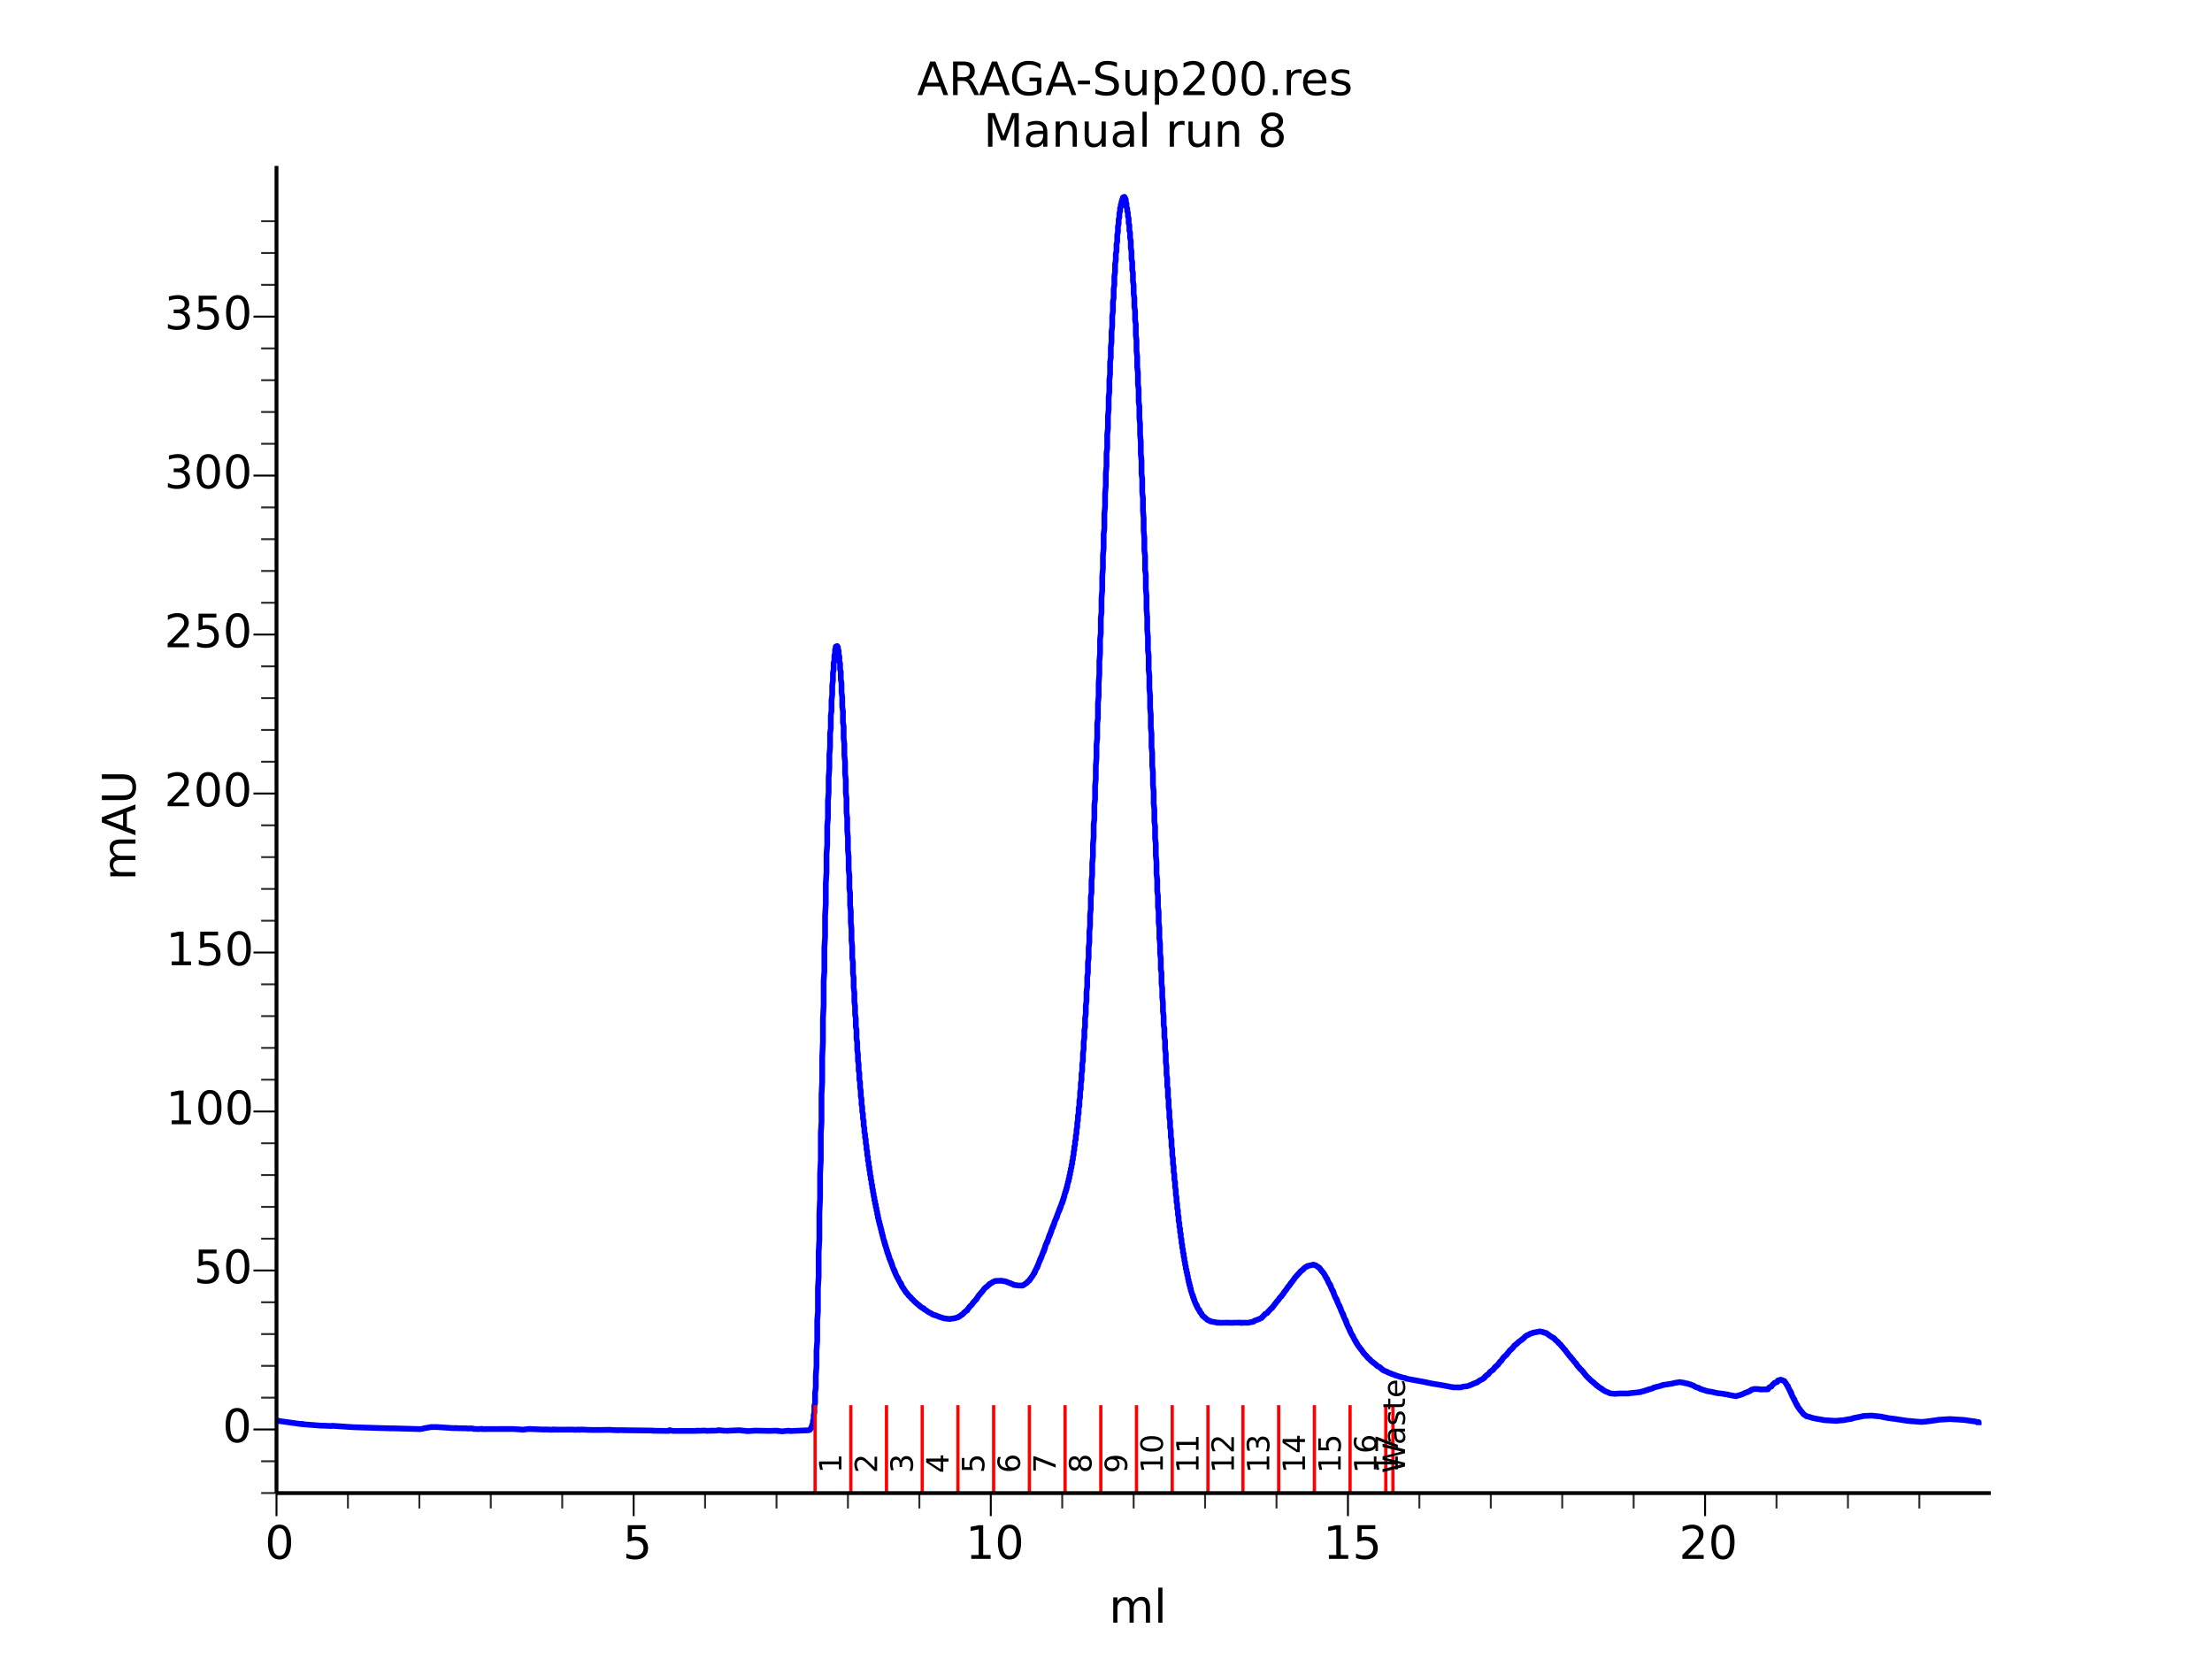<?xml version="1.0" encoding="UTF-8" standalone="no"?>
<!-- Created with matplotlib (http://matplotlib.org/) -->

<svg
   xmlns:dc="http://purl.org/dc/elements/1.1/"
   xmlns:cc="http://creativecommons.org/ns#"
   xmlns:rdf="http://www.w3.org/1999/02/22-rdf-syntax-ns#"
   xmlns:svg="http://www.w3.org/2000/svg"
   xmlns="http://www.w3.org/2000/svg"
   xmlns:xlink="http://www.w3.org/1999/xlink"
   xmlns:sodipodi="http://sodipodi.sourceforge.net/DTD/sodipodi-0.dtd"
   xmlns:inkscape="http://www.inkscape.org/namespaces/inkscape"
   height="432pt"
   version="1.1"
   viewBox="0 0 576 432"
   width="576pt"
   id="svg2"
   inkscape:version="0.91 r13725"
   sodipodi:docname="ARAGA-Sup200.svg">
  <sodipodi:namedview
     pagecolor="#ffffff"
     bordercolor="#666666"
     borderopacity="1"
     objecttolerance="10"
     gridtolerance="10"
     guidetolerance="10"
     inkscape:pageopacity="0"
     inkscape:pageshadow="2"
     inkscape:window-width="1280"
     inkscape:window-height="707"
     id="namedview842"
     showgrid="false"
     inkscape:zoom="1"
     inkscape:cx="360"
     inkscape:cy="270"
     inkscape:window-x="0"
     inkscape:window-y="0"
     inkscape:window-maximized="1"
     inkscape:current-layer="svg2" />
  <defs
     id="defs4">
    <style
       type="text/css"
       id="style6">
*{stroke-linecap:butt;stroke-linejoin:round;}
  </style>
  </defs>
  <g
     id="figure_1">
    <g
       id="patch_1">
      <path
         d=" M0 432 L576 432 L576 0 L0 0 z "
         style="fill:#ffffff;"
         id="path10" />
    </g>
    <g
       id="axes_1">
      <g
         id="patch_2">
        <path
           d=" M72 388.8 L518.4 388.8 L518.4 43.2 L72 43.2 z "
           style="fill:#ffffff;"
           id="path14" />
      </g>
      <g
         id="line2d_1">
        <path
           clip-path="url(#p7ff5b81e1d)"
           d=" M72 369.931 L72 369.968 L72 369.976 L73.302 370.109 L78.51 370.839 L78.51 370.763 L78.882 370.799 L78.882 370.844 L78.882 370.877 L83.346 371.217 L83.346 371.242 L83.904 371.245 L83.904 371.23 L86.322 371.33 L86.322 371.285 L86.88 371.272 L86.88 371.298 L91.902 371.637 L91.902 371.627 L91.902 371.627 L91.902 371.627 L91.902 371.638 L101.946 371.953 L101.946 371.942 L101.946 371.926 L109.2 372.127 L109.2 372.148 L109.944 372.064 L109.944 372.043 L110.688 371.88 L110.688 371.871 L110.688 371.874 L111.432 371.764 L112.362 371.576 L112.362 371.611 L113.478 371.603 L113.478 371.591 L113.478 371.586 L118.314 371.896 L118.314 371.889 L118.314 371.86 L118.872 371.857 L118.872 371.89 L118.872 371.9 L121.662 371.94 L121.662 371.986 L122.778 371.956 L122.778 371.94 L123.336 372.047 L123.336 372.087 L124.824 372.133 L124.824 372.106 L125.568 372.067 L125.568 372.131 L126.126 372.137 L126.126 372.123 L133.38 372.11 L133.38 372.109 L133.38 372.1 L135.054 372.207 L135.054 372.204 L136.17 372.274 L136.17 372.288 L136.17 372.298 L136.728 372.223 L136.728 372.208 L136.728 372.193 L137.658 372.129 L137.658 372.091 L141.75 372.262 L141.75 372.221 L143.424 372.278 L143.424 372.3 L143.982 372.272 L143.982 372.225 L144.354 372.226 L144.354 372.264 L145.656 372.28 L145.656 372.275 L149.004 372.264 L149.004 372.256 L149.562 372.293 L149.562 372.324 L149.562 372.322 L150.864 372.257 L150.864 372.32 L151.422 372.257 L151.422 372.245 L151.422 372.246 L153.282 372.341 L153.282 372.346 L155.142 372.369 L155.142 372.355 L156.816 372.365 L156.816 372.349 L158.862 372.322 L158.862 372.341 L161.094 372.447 L161.094 372.437 L161.094 372.411 L162.396 372.413 L162.396 372.42 L162.396 372.432 L168.906 372.505 L168.906 372.498 L170.022 372.523 L170.022 372.567 L174.114 372.609 L174.114 372.494 L174.486 372.419 L174.486 372.489 L175.416 372.619 L175.416 372.611 L175.416 372.612 L181.368 372.6 L181.368 372.552 L181.926 372.544 L181.926 372.587 L183.042 372.54 L183.042 372.507 L184.158 372.578 L184.158 372.599 L184.158 372.59 L185.46 372.533 L185.46 372.563 L186.576 372.522 L186.576 372.521 L186.576 372.521 L186.576 372.521 L186.576 372.524 L187.134 372.436 L187.134 372.412 L188.436 372.539 L188.436 372.559 L189.552 372.573 L189.552 372.558 L192.342 372.436 L193.086 372.471 L193.086 372.494 L193.086 372.514 L194.574 372.628 L194.574 372.668 L196.434 372.547 L196.434 372.535 L199.968 372.594 L199.968 372.603 L199.968 372.616 L202.386 372.544 L202.386 372.603 L203.688 372.714 L203.688 372.709 L205.176 372.572 L205.176 372.547 L205.734 372.615 L205.734 372.639 L210.57 372.442 L210.57 372.428 L210.942 372.293 L210.942 372.18 L211.128 372.038 L211.128 371.92 L211.314 371.819 L211.314 371.523 L211.5 371.373 L211.5 370.974 L211.686 370.692 L211.686 370.036 L211.872 369.558 L211.872 368.5 L212.058 367.829 L212.058 366.107 L212.244 365.324 L212.244 362.734 L212.43 361.244 L212.43 358.16 L212.616 355.801 L212.616 351.718 L212.802 349.193 L212.802 343.815 L212.988 341.463 L212.988 335.36 L213.174 332.59 L213.174 326.139 L213.36 322.626 L213.36 315.954 L213.546 312.058 L213.546 305.587 L213.732 302.117 L213.732 294.983 L213.918 292.257 L213.918 285.049 L214.104 281.579 L214.104 275.265 L214.29 271.29 L214.29 265.208 L214.476 261.812 L214.476 255.444 L214.662 252.93 L214.662 246.789 L214.848 243.983 L214.848 238.369 L215.034 235.376 L215.034 230.019 L215.22 227.179 L215.22 222.419 L215.406 220.027 L215.406 215.046 L215.592 213.125 L215.592 208.58 L215.778 206.365 L215.778 202.395 L215.964 200.127 L215.964 196.47 L216.15 194.594 L216.15 191.012 L216.336 189.649 L216.336 186.408 L216.522 185.036 L216.522 182.354 L216.708 180.897 L216.708 178.53 L216.894 177.231 L216.894 175.229 L217.08 174.364 L217.08 172.637 L217.266 172.032 L217.266 170.725 L217.452 170.156 L217.452 169.231 L217.638 168.56 L217.638 168.367 L218.01 168.218 L218.01 168.381 L218.196 168.532 L218.196 168.978 L218.382 169.424 L218.382 170.363 L218.568 170.96 L218.568 172.191 L218.754 172.764 L218.754 174.259 L218.94 174.963 L218.94 176.843 L219.126 177.988 L219.126 180.194 L219.312 181.573 L219.312 183.955 L219.498 185.202 L219.498 188.048 L219.684 189.181 L219.684 192.279 L219.87 193.776 L219.87 196.685 L220.056 198.4 L220.056 201.351 L220.242 203.089 L220.242 206.386 L220.428 207.886 L220.428 211.548 L220.614 213.031 L220.614 216.297 L220.8 218.112 L220.8 221.289 L220.986 223.185 L220.986 226.415 L221.172 228.01 L221.172 231.375 L221.358 232.587 L221.358 235.721 L221.544 237.232 L221.544 240.159 L221.73 242 L221.73 244.858 L221.916 246.457 L221.916 249.436 L222.102 250.592 L222.102 253.391 L222.288 254.649 L222.288 257.154 L222.474 258.486 L222.474 260.846 L222.66 262.076 L222.66 264.135 L222.846 265.168 L222.846 267.345 L223.032 268.214 L223.032 270.45 L223.218 271.469 L223.218 273.392 L223.404 274.514 L223.404 276.158 L223.59 277.052 L223.59 278.754 L223.776 279.417 L223.776 281.121 L223.962 281.846 L223.962 283.215 L224.148 284.09 L224.148 285.444 L224.334 286.211 L224.334 287.576 L224.52 288.18 L224.52 289.491 L224.706 290.003 L224.706 291.246 L224.892 291.895 L224.892 293.079 L225.078 293.754 L225.078 294.798 L225.264 295.308 L225.264 296.309 L225.45 296.691 L225.45 297.762 L225.636 298.265 L225.636 299.259 L225.822 299.841 L225.822 300.78 L226.008 301.301 L226.008 302.202 L226.194 302.594 L226.194 303.498 L226.38 303.852 L226.38 304.676 L226.566 305.116 L226.566 305.887 L226.752 306.336 L226.752 307.089 L226.938 307.472 L226.938 308.282 L227.124 308.591 L227.124 309.378 L227.31 309.733 L227.31 310.41 L227.496 310.806 L227.496 311.469 L227.682 311.84 L227.682 312.497 L227.868 312.772 L227.868 313.428 L228.054 313.688 L228.054 314.295 L228.24 314.634 L228.24 315.228 L228.426 315.585 L228.426 316.181 L228.612 316.478 L228.612 317.111 L228.798 317.337 L228.798 317.893 L228.984 318.152 L228.984 318.625 L229.17 318.879 L229.17 319.312 L229.356 319.563 L229.356 320.072 L229.542 320.317 L229.542 320.867 L229.728 321.089 L229.728 321.573 L229.914 321.819 L229.914 322.26 L230.1 322.679 L230.1 322.941 L230.286 323.165 L230.286 323.635 L230.472 323.818 L230.472 324.261 L230.658 324.438 L230.658 324.77 L230.844 325.03 L230.844 325.443 L231.03 325.663 L231.03 326.108 L231.216 326.245 L231.216 326.586 L231.402 326.754 L231.402 327.133 L231.588 327.346 L231.588 327.694 L231.774 327.989 L231.774 328.164 L231.96 328.305 L231.96 328.65 L232.146 328.803 L232.146 329.15 L232.332 329.332 L232.332 329.659 L232.518 329.975 L232.518 330.151 L232.704 330.451 L232.704 330.627 L232.89 330.761 L232.89 331.063 L233.076 331.195 L233.076 331.466 L233.262 331.74 L233.262 331.882 L233.448 332.148 L233.448 332.283 L233.634 332.517 L233.634 332.655 L233.82 332.747 L233.82 332.986 L234.006 333.236 L234.006 333.34 L234.192 333.593 L234.192 333.704 L234.378 333.904 L234.378 334.043 L234.564 334.124 L234.564 334.367 L234.75 334.505 L234.75 334.761 L234.936 335 L234.936 335.092 L235.122 335.241 L235.122 335.343 L235.308 335.511 L235.308 335.617 L235.494 335.826 L235.494 335.897 L235.68 336.089 L235.68 336.17 L235.866 336.36 L235.866 336.463 L236.052 336.614 L236.052 336.699 L236.238 336.814 L236.238 336.872 L236.424 337.037 L236.424 337.098 L236.61 337.287 L236.61 337.378 L236.982 337.665 L236.982 337.712 L237.168 337.813 L237.168 337.871 L237.354 338.08 L237.354 338.162 L237.726 338.43 L237.726 338.483 L237.912 338.616 L237.912 338.678 L238.098 338.839 L238.098 338.886 L238.47 339.128 L238.47 339.244 L238.842 339.455 L238.842 339.531 L239.028 339.679 L239.4 339.916 L239.4 340.045 L239.772 340.25 L239.772 340.335 L240.144 340.532 L240.144 340.571 L240.516 340.674 L240.516 340.821 L240.702 340.954 L241.26 341.253 L241.26 341.315 L241.632 341.55 L241.632 341.582 L242.004 341.761 L242.004 341.794 L242.376 341.955 L242.748 342.153 L242.748 342.239 L243.12 342.34 L243.12 342.395 L243.864 342.576 L243.864 342.631 L244.608 342.874 L244.608 342.918 L245.166 343.068 L245.166 343.099 L245.724 343.231 L245.724 343.28 L247.398 343.479 L247.398 343.442 L248.7 343.25 L248.7 343.227 L249.444 343.035 L249.444 342.97 L249.816 342.845 L249.816 342.763 L250.188 342.568 L250.188 342.494 L250.56 342.329 L250.56 342.222 L250.932 341.998 L250.932 341.917 L251.118 341.761 L251.118 341.691 L251.49 341.479 L251.49 341.395 L251.862 341.239 L251.862 341.079 L252.048 340.885 L252.048 340.812 L252.234 340.659 L252.234 340.602 L252.42 340.41 L252.42 340.325 L252.606 340.181 L252.606 340.101 L252.792 339.993 L252.978 339.852 L252.978 339.788 L253.164 339.604 L253.164 339.514 L253.35 339.332 L253.35 339.24 L253.536 339.108 L253.536 339.046 L253.722 338.9 L253.722 338.835 L253.908 338.706 L253.908 338.633 L254.28 338.341 L254.28 338.152 L254.466 338.002 L254.466 337.93 L254.652 337.713 L254.652 337.63 L254.838 337.446 L254.838 337.355 L255.024 337.214 L255.024 337.138 L255.21 336.995 L255.21 336.909 L255.396 336.75 L255.396 336.692 L255.582 336.549 L255.582 336.489 L255.768 336.36 L255.768 336.274 L255.954 336.116 L255.954 336.031 L256.14 335.858 L256.14 335.78 L256.326 335.605 L256.326 335.537 L256.698 335.242 L256.698 335.202 L256.884 335.124 L257.07 334.985 L257.07 334.918 L257.256 334.796 L257.256 334.73 L257.628 334.506 L257.628 334.365 L258 334.191 L258 334.164 L258.372 333.993 L258.372 333.935 L258.558 333.816 L259.116 333.59 L259.116 333.56 L260.79 333.485 L260.79 333.5 L260.79 333.518 L261.72 333.651 L262.278 333.822 L262.278 333.875 L263.208 334.168 L263.208 334.238 L263.952 334.491 L263.952 334.584 L265.44 334.77 L265.44 334.733 L265.998 334.725 L265.998 334.778 L266.37 334.735 L266.37 334.699 L266.37 334.661 L266.742 334.501 L266.742 334.462 L266.928 334.356 L266.928 334.303 L267.3 334.127 L267.486 333.975 L267.486 333.878 L267.672 333.725 L267.672 333.666 L268.044 333.471 L268.044 333.323 L268.23 333.147 L268.23 333.048 L268.416 332.902 L268.416 332.821 L268.602 332.649 L268.602 332.565 L268.788 332.397 L268.788 332.316 L268.974 332.121 L268.974 332.01 L269.16 331.782 L269.16 331.643 L269.346 331.563 L269.346 331.315 L269.532 331.195 L269.532 330.949 L269.718 330.692 L269.718 330.567 L269.904 330.329 L269.904 330.19 L270.09 330.081 L270.09 329.774 L270.276 329.639 L270.276 329.359 L270.462 329.039 L270.462 328.9 L270.648 328.573 L270.648 328.386 L270.834 328.229 L270.834 327.886 L271.02 327.772 L271.02 327.491 L271.206 327.359 L271.206 327.104 L271.392 326.797 L271.392 326.635 L271.578 326.309 L271.578 326.104 L271.764 325.968 L271.764 325.653 L271.95 325.5 L271.95 325.165 L272.136 324.963 L272.136 324.571 L272.322 324.233 L272.322 324.053 L272.508 323.779 L272.508 323.646 L272.694 323.538 L272.694 323.211 L272.88 323.06 L272.88 322.75 L273.066 322.372 L273.066 322.201 L273.252 322.028 L273.252 321.661 L273.438 321.542 L273.438 321.226 L273.624 321.075 L273.624 320.752 L273.81 320.555 L273.81 320.227 L273.996 319.906 L273.996 319.73 L274.182 319.589 L274.182 319.255 L274.368 319.115 L274.368 318.807 L274.554 318.625 L274.554 318.291 L274.74 317.97 L274.74 317.794 L274.926 317.514 L274.926 317.345 L275.112 317.222 L275.112 316.894 L275.298 316.73 L275.298 316.399 L275.484 316.087 L275.484 315.918 L275.67 315.588 L275.67 315.405 L275.856 315.252 L275.856 314.895 L276.042 314.76 L276.042 314.441 L276.228 314.28 L276.228 313.988 L276.414 313.658 L276.414 313.48 L276.6 313.315 L276.6 312.913 L276.786 312.772 L276.786 312.392 L276.972 312.195 L276.972 311.813 L277.158 311.581 L277.158 311.174 L277.344 310.782 L277.344 310.525 L277.53 310.344 L277.53 309.928 L277.716 309.738 L277.716 309.296 L277.902 309.045 L277.902 308.573 L278.088 308.082 L278.088 307.797 L278.274 307.551 L278.274 306.978 L278.46 306.754 L278.46 306.14 L278.646 305.834 L278.646 305.258 L278.832 304.92 L278.832 304.35 L279.018 304.014 L279.018 303.353 L279.204 303.056 L279.204 302.289 L279.39 301.945 L279.39 301.16 L279.576 300.704 L279.576 299.894 L279.762 299.386 L279.762 298.537 L279.948 298.108 L279.948 297.114 L280.134 296.738 L280.134 295.722 L280.32 295.194 L280.32 294.161 L280.506 293.507 L280.506 292.382 L280.692 291.767 L280.692 290.504 L280.878 289.99 L280.878 288.594 L281.064 287.952 L281.064 286.601 L281.25 285.779 L281.25 284.389 L281.436 283.56 L281.436 282.05 L281.622 281.309 L281.622 279.572 L281.808 278.864 L281.808 277.117 L281.994 276.167 L281.994 274.348 L282.18 273.243 L282.18 271.318 L282.366 270.302 L282.366 268.237 L282.552 267.39 L282.552 265.124 L282.738 264.067 L282.738 261.91 L282.924 260.569 L282.924 258.262 L283.11 256.895 L283.11 254.419 L283.296 253.274 L283.296 250.588 L283.482 249.491 L283.482 246.796 L283.668 245.349 L283.668 242.671 L283.854 241.016 L283.854 238.202 L284.04 236.726 L284.04 233.605 L284.226 232.426 L284.226 229.288 L284.412 227.817 L284.412 224.839 L284.598 223.015 L284.598 219.868 L284.784 218.042 L284.784 214.724 L284.97 213.234 L284.97 209.636 L285.156 208.144 L285.156 204.69 L285.342 202.807 L285.342 199.454 L285.528 197.341 L285.528 194.012 L285.714 192.174 L285.714 188.45 L285.9 187.029 L285.9 183.141 L286.086 181.295 L286.086 177.82 L286.272 175.604 L286.272 172.158 L286.458 170.166 L286.458 166.415 L286.644 164.845 L286.644 161.025 L286.83 159.399 L286.83 155.705 L287.016 153.75 L287.016 150.097 L287.202 148.004 L287.202 144.603 L287.388 142.807 L287.388 139.055 L287.574 137.602 L287.574 133.772 L287.76 131.925 L287.76 128.629 L287.946 126.546 L287.946 123.238 L288.132 121.463 L288.132 118.037 L288.318 116.65 L288.318 113.085 L288.504 111.543 L288.504 108.399 L288.69 106.593 L288.69 103.631 L288.876 101.904 L288.876 98.892 L289.062 97.444 L289.062 94.31 L289.248 93.131 L289.248 90.369 L289.434 89.007 L289.434 86.455 L289.62 84.926 L289.62 82.358 L289.806 81.046 L289.806 78.56 L289.992 77.637 L289.992 75.251 L290.178 74.174 L290.178 71.956 L290.364 70.739 L290.364 68.793 L290.55 67.719 L290.55 66.101 L290.736 65.378 L290.736 63.623 L290.922 62.927 L290.922 61.267 L291.108 60.414 L291.108 59.005 L291.294 58.277 L291.294 57.13 L291.48 56.527 L291.48 55.457 L291.666 55.054 L291.666 54.163 L291.852 53.859 L291.852 53.27 L292.038 52.977 L292.038 52.526 L292.224 52.142 L292.224 51.924 L292.41 51.753 L292.41 51.429 L292.782 51.245 L292.782 51.326 L292.968 51.529 L292.968 51.752 L293.154 51.981 L293.154 52.714 L293.34 53.053 L293.34 53.912 L293.526 54.299 L293.526 54.98 L293.712 55.432 L293.712 56.289 L293.898 56.852 L293.898 58.096 L294.084 58.666 L294.084 60.028 L294.27 60.588 L294.27 61.923 L294.456 62.79 L294.456 64.465 L294.642 65.524 L294.642 67.389 L294.828 68.293 L294.828 70.284 L295.014 71.035 L295.014 73.188 L295.2 74.294 L295.2 76.444 L295.386 77.719 L295.386 79.818 L295.572 80.984 L295.572 83.315 L295.758 84.376 L295.758 87.266 L295.944 88.578 L295.944 91.362 L296.13 92.933 L296.13 95.585 L296.316 97.175 L296.316 99.978 L296.502 101.383 L296.502 104.584 L296.688 105.814 L296.688 108.858 L296.874 110.371 L296.874 113.23 L297.06 115.021 L297.06 118.172 L297.246 119.912 L297.246 123.341 L297.432 124.716 L297.432 128.159 L297.618 129.683 L297.618 132.946 L297.804 134.875 L297.804 138.176 L297.99 140.11 L297.99 143.302 L298.176 144.809 L298.176 148.318 L298.362 149.711 L298.362 153.298 L298.548 155.196 L298.548 158.712 L298.734 160.75 L298.734 164.097 L298.92 165.845 L298.92 169.309 L299.106 170.714 L299.106 174.353 L299.292 175.984 L299.292 179.241 L299.478 181.13 L299.478 184.29 L299.664 186.139 L299.664 189.457 L299.85 191.027 L299.85 194.598 L300.036 196.01 L300.036 199.351 L300.222 201.085 L300.222 204.26 L300.408 206.133 L300.408 209.21 L300.594 210.778 L300.594 213.936 L300.78 215.14 L300.78 218.288 L300.966 219.748 L300.966 222.693 L301.152 224.464 L301.152 227.448 L301.338 229.108 L301.338 232.056 L301.524 233.271 L301.524 236.164 L301.71 237.381 L301.71 240.217 L301.896 241.64 L301.896 244.29 L302.082 245.79 L302.082 248.24 L302.268 249.592 L302.268 252.307 L302.454 253.349 L302.454 256.097 L302.64 257.342 L302.64 259.611 L302.826 261.063 L302.826 263.281 L303.012 264.552 L303.012 266.91 L303.198 267.86 L303.198 270.081 L303.384 271.022 L303.384 273.233 L303.57 274.383 L303.57 276.569 L303.756 277.822 L303.756 279.813 L303.942 280.774 L303.942 282.837 L304.128 283.607 L304.128 285.575 L304.314 286.53 L304.314 288.317 L304.5 289.368 L304.5 291.043 L304.686 291.925 L304.686 293.63 L304.872 294.327 L304.872 296.054 L305.058 296.826 L305.058 298.427 L305.244 299.33 L305.244 300.838 L305.43 301.686 L305.43 303.074 L305.616 303.735 L305.616 305.197 L305.802 305.786 L305.802 307.162 L305.988 307.841 L305.988 309.091 L306.174 309.842 L306.174 311.097 L306.36 311.748 L306.36 313.02 L306.546 313.509 L306.546 314.675 L306.732 315.2 L306.732 316.27 L306.918 316.887 L306.918 317.947 L307.104 318.545 L307.104 319.484 L307.29 319.896 L307.29 320.871 L307.476 321.264 L307.476 322.225 L307.662 322.739 L307.662 323.637 L307.848 324.134 L307.848 324.918 L308.034 325.309 L308.034 326.102 L308.22 326.416 L308.22 327.213 L308.406 327.577 L308.406 328.272 L308.592 328.663 L308.592 329.326 L308.778 329.71 L308.778 330.352 L308.964 330.629 L308.964 331.252 L309.15 331.483 L309.15 332.048 L309.336 332.376 L309.336 332.97 L309.522 333.305 L309.522 333.849 L309.708 334.115 L309.708 334.612 L309.894 334.796 L309.894 335.319 L310.08 335.543 L310.08 335.972 L310.266 336.416 L310.266 336.606 L310.452 336.964 L310.452 337.172 L310.638 337.322 L310.638 337.737 L310.824 337.905 L310.824 338.272 L311.01 338.464 L311.01 338.755 L311.196 339.042 L311.196 339.211 L311.382 339.491 L311.382 339.639 L311.568 339.728 L311.568 340.019 L311.754 340.151 L311.754 340.412 L311.94 340.656 L311.94 340.75 L312.126 340.917 L312.126 341.023 L312.312 341.104 L312.312 341.367 L312.498 341.485 L312.498 341.721 L312.87 342.027 L312.87 342.193 L313.056 342.407 L313.056 342.524 L313.242 342.662 L313.242 342.723 L313.614 342.938 L313.614 343.013 L313.8 343.162 L313.986 343.279 L313.986 343.339 L314.358 343.57 L314.358 343.673 L315.102 343.972 L315.102 344.052 L316.962 344.414 L316.962 344.452 L317.334 344.429 L317.334 344.404 L317.334 344.382 L317.892 344.471 L317.892 344.474 L317.892 344.474 L317.892 344.474 L317.892 344.456 L319.752 344.419 L319.752 344.426 L319.752 344.438 L321.054 344.463 L321.054 344.431 L323.1 344.414 L323.1 344.449 L323.1 344.482 L323.472 344.482 L323.472 344.439 L324.588 344.434 L324.588 344.445 L325.146 344.442 L325.146 344.41 L326.448 344.145 L326.448 344.082 L326.634 343.982 L326.634 343.925 L327.378 343.675 L328.122 343.375 L328.122 343.356 L328.494 343.219 L328.494 343.121 L328.68 343.009 L328.68 342.942 L328.866 342.818 L328.866 342.757 L329.052 342.593 L329.238 342.437 L329.238 342.364 L329.424 342.223 L329.424 342.153 L329.982 341.917 L329.982 341.858 L330.168 341.695 L330.168 341.603 L330.354 341.45 L330.354 341.373 L330.54 341.258 L330.54 341.197 L330.726 341.058 L330.726 340.997 L330.912 340.853 L330.912 340.793 L331.284 340.57 L331.284 340.435 L331.47 340.296 L331.47 340.231 L331.656 340.06 L331.656 339.993 L331.842 339.819 L331.842 339.727 L332.028 339.576 L332.028 339.49 L332.214 339.342 L332.214 339.253 L332.4 339.077 L332.4 339.006 L332.586 338.843 L332.586 338.782 L332.772 338.644 L332.772 338.565 L332.958 338.418 L332.958 338.333 L333.144 338.152 L333.144 338.064 L333.33 337.889 L333.33 337.824 L333.702 337.558 L333.702 337.413 L333.888 337.258 L333.888 337.18 L334.074 337.037 L334.074 336.965 L334.26 336.748 L334.26 336.655 L334.446 336.467 L334.446 336.368 L334.632 336.239 L334.632 336.162 L334.818 335.998 L334.818 335.922 L335.004 335.741 L335.004 335.662 L335.19 335.499 L335.19 335.399 L335.376 335.208 L335.376 335.109 L335.562 334.957 L335.562 334.893 L335.748 334.759 L335.748 334.699 L335.934 334.504 L335.934 334.405 L336.12 334.222 L336.12 334.116 L336.306 333.984 L336.306 333.914 L336.492 333.741 L336.492 333.666 L336.678 333.498 L336.678 333.416 L336.864 333.257 L336.864 333.173 L337.05 333 L337.05 332.889 L337.236 332.715 L337.236 332.637 L337.422 332.477 L337.422 332.429 L337.608 332.307 L337.608 332.239 L337.794 332.104 L337.794 332.018 L337.98 331.883 L337.98 331.815 L338.166 331.675 L338.166 331.624 L338.352 331.487 L338.352 331.421 L338.538 331.287 L338.538 331.194 L338.724 331.048 L338.724 330.989 L339.096 330.794 L339.096 330.699 L339.468 330.462 L339.468 330.344 L339.654 330.191 L339.84 330.066 L339.84 330.014 L340.398 329.796 L340.398 329.681 L342.072 329.306 L342.072 329.343 L342.072 329.383 L342.63 329.486 L342.63 329.547 L342.816 329.663 L343.188 329.862 L343.188 329.936 L343.56 330.103 L343.56 330.21 L343.746 330.348 L343.746 330.438 L343.932 330.612 L343.932 330.672 L344.118 330.848 L344.118 330.912 L344.304 331.055 L344.304 331.146 L344.49 331.282 L344.49 331.368 L344.676 331.52 L344.676 331.589 L344.862 331.796 L344.862 331.88 L345.048 332.129 L345.048 332.257 L345.234 332.467 L345.234 332.605 L345.42 332.812 L345.42 332.924 L345.606 333.029 L345.606 333.232 L345.792 333.511 L345.792 333.644 L345.978 333.908 L345.978 334.06 L346.164 334.265 L346.164 334.379 L346.35 334.468 L346.35 334.728 L346.536 334.872 L346.536 335.155 L346.722 335.458 L346.722 335.593 L346.908 335.819 L346.908 335.974 L347.094 336.084 L347.094 336.368 L347.28 336.522 L347.28 336.829 L347.466 337.149 L347.466 337.297 L347.652 337.578 L347.652 337.726 L347.838 337.967 L347.838 338.12 L348.024 338.225 L348.024 338.509 L348.21 338.668 L348.21 338.95 L348.396 339.223 L348.396 339.38 L348.582 339.655 L348.582 339.808 L348.768 339.919 L348.768 340.218 L348.954 340.347 L348.954 340.62 L349.14 340.804 L349.14 341.107 L349.326 341.36 L349.326 341.545 L349.512 341.804 L349.512 341.954 L349.698 342.086 L349.698 342.39 L349.884 342.549 L349.884 342.856 L350.07 343.135 L350.07 343.279 L350.256 343.519 L350.256 343.667 L350.442 343.783 L350.442 344.14 L350.628 344.307 L350.628 344.603 L350.814 344.912 L350.814 345.05 L351 345.303 L351 345.462 L351.186 345.703 L351.186 345.839 L351.372 345.95 L351.372 346.245 L351.558 346.392 L351.558 346.672 L351.744 346.921 L351.744 347.052 L351.93 347.277 L351.93 347.415 L352.116 347.635 L352.116 347.732 L352.302 347.845 L352.302 348.062 L352.488 348.306 L352.488 348.433 L352.674 348.649 L352.674 348.786 L352.86 349.004 L352.86 349.127 L353.046 349.238 L353.046 349.453 L353.232 349.671 L353.232 349.76 L353.418 349.949 L353.418 350.073 L353.604 350.268 L353.604 350.37 L353.79 350.537 L353.79 350.607 L353.976 350.769 L353.976 350.844 L354.162 351.022 L354.162 351.108 L354.348 351.253 L354.348 351.342 L354.534 351.484 L354.534 351.561 L354.72 351.75 L354.72 351.826 L354.906 352.003 L354.906 352.091 L355.092 352.264 L355.092 352.346 L355.278 352.494 L355.278 352.584 L355.464 352.74 L355.65 352.883 L355.65 352.932 L355.836 353.079 L355.836 353.168 L356.022 353.32 L356.022 353.4 L356.208 353.526 L356.208 353.591 L356.394 353.726 L356.394 353.779 L356.766 354.009 L356.766 354.121 L356.952 354.246 L356.952 354.309 L357.138 354.438 L357.138 354.492 L357.51 354.686 L357.51 354.763 L357.696 354.862 L357.696 354.932 L358.068 355.123 L358.068 355.22 L358.44 355.43 L358.44 355.533 L358.626 355.641 L358.626 355.701 L358.998 355.877 L358.998 355.895 L359.37 356.036 L359.37 356.15 L359.556 356.259 L359.556 356.316 L359.928 356.527 L359.928 356.628 L360.3 356.845 L360.3 356.88 L360.672 357.016 L361.23 357.215 L361.23 357.288 L361.788 357.5 L361.788 357.546 L362.346 357.704 L362.346 357.767 L363.276 358.035 L363.276 358.113 L364.206 358.385 L364.206 358.406 L364.764 358.544 L364.764 358.591 L365.322 358.712 L365.322 358.74 L365.88 358.814 L365.88 358.842 L366.252 358.986 L366.252 359.008 L371.46 359.961 L371.46 360.003 L372.576 360.198 L372.576 360.235 L376.11 360.801 L376.11 360.826 L377.412 361.055 L377.412 361.085 L378.342 361.224 L378.342 361.253 L380.388 361.27 L380.388 361.25 L380.946 361.096 L380.946 361.087 L382.062 360.965 L382.062 360.957 L382.62 360.791 L382.62 360.742 L383.178 360.588 L383.178 360.554 L383.55 360.394 L383.55 360.36 L384.108 360.166 L384.108 360.134 L384.666 359.978 L384.666 359.924 L384.852 359.779 L385.224 359.571 L385.224 359.519 L385.596 359.366 L385.596 359.314 L386.154 359.079 L386.154 358.999 L386.526 358.8 L386.526 358.671 L386.712 358.518 L386.712 358.432 L387.084 358.207 L387.084 358.101 L387.456 357.939 L387.456 357.899 L387.642 357.769 L387.642 357.69 L387.828 357.505 L387.828 357.433 L388.014 357.275 L388.014 357.214 L388.386 356.977 L388.386 356.928 L388.758 356.741 L388.758 356.642 L388.944 356.517 L388.944 356.437 L389.13 356.283 L389.13 356.189 L389.316 356.039 L389.316 355.964 L389.688 355.731 L389.688 355.629 L390.06 355.411 L390.06 355.281 L390.246 355.133 L390.246 355.068 L390.432 354.878 L390.432 354.796 L390.618 354.629 L390.618 354.542 L390.99 354.326 L390.99 354.174 L391.176 354.001 L391.176 353.913 L391.362 353.717 L391.362 353.633 L391.548 353.479 L391.548 353.412 L391.734 353.306 L391.734 353.245 L391.92 353.13 L391.92 353.07 L392.292 352.827 L392.292 352.701 L392.478 352.557 L392.478 352.467 L392.664 352.337 L392.664 352.262 L392.85 352.095 L392.85 352.025 L393.036 351.83 L393.036 351.766 L393.222 351.654 L393.222 351.561 L393.594 351.341 L393.594 351.222 L393.78 351.065 L393.966 350.954 L393.966 350.864 L394.152 350.698 L394.152 350.599 L394.338 350.424 L394.338 350.358 L394.71 350.16 L394.71 350.07 L395.082 349.852 L395.082 349.76 L395.268 349.65 L395.268 349.597 L395.454 349.475 L395.454 349.406 L396.012 349.053 L396.012 349.019 L396.384 348.811 L396.384 348.695 L396.756 348.494 L396.756 348.404 L396.942 348.255 L397.128 348.106 L397.128 348.034 L397.5 347.807 L397.5 347.771 L398.058 347.557 L398.058 347.514 L398.43 347.373 L398.43 347.306 L399.174 347.089 L399.174 347.04 L401.034 346.7 L401.034 346.7 L401.592 346.8 L401.592 346.825 L401.964 346.909 L401.964 346.989 L402.708 347.126 L402.708 347.234 L403.08 347.427 L403.08 347.465 L403.266 347.556 L403.266 347.63 L403.452 347.777 L403.824 347.949 L403.824 347.995 L404.196 348.196 L404.196 348.254 L404.568 348.368 L404.568 348.474 L404.94 348.722 L404.94 348.848 L405.126 348.981 L405.312 349.159 L405.684 349.415 L405.684 349.545 L405.87 349.677 L405.87 349.755 L406.242 349.987 L406.242 350.079 L406.428 350.194 L406.428 350.277 L406.614 350.438 L406.614 350.531 L406.8 350.671 L406.8 350.726 L406.986 350.866 L406.986 350.93 L407.172 351.11 L407.172 351.19 L407.358 351.32 L407.358 351.394 L407.544 351.49 L407.544 351.556 L407.73 351.753 L407.73 351.834 L407.916 352.03 L407.916 352.11 L408.102 352.244 L408.102 352.339 L408.288 352.491 L408.288 352.571 L408.474 352.762 L408.474 352.84 L408.66 352.992 L408.66 353.067 L409.032 353.348 L409.032 353.516 L409.218 353.655 L409.218 353.717 L409.404 353.858 L409.404 353.9 L409.59 354.041 L409.59 354.126 L409.776 354.288 L409.776 354.383 L409.962 354.537 L409.962 354.616 L410.148 354.779 L410.334 354.926 L410.334 355.005 L410.52 355.195 L410.52 355.315 L410.706 355.507 L410.706 355.609 L410.892 355.744 L410.892 355.801 L411.078 355.938 L411.078 355.989 L411.264 356.147 L411.264 356.229 L411.45 356.373 L411.45 356.468 L411.822 356.695 L411.822 356.825 L412.008 356.924 L412.008 356.995 L412.194 357.138 L412.194 357.219 L412.38 357.377 L412.38 357.466 L412.566 357.605 L412.566 357.675 L412.752 357.85 L412.752 357.928 L412.938 358.102 L412.938 358.171 L413.124 358.284 L413.124 358.364 L413.31 358.489 L413.31 358.562 L413.496 358.714 L413.496 358.761 L413.868 358.989 L413.868 359.097 L414.054 359.227 L414.054 359.311 L414.426 359.54 L414.426 359.628 L414.798 359.831 L414.798 359.942 L415.17 360.139 L415.17 360.24 L415.356 360.409 L415.728 360.634 L415.728 360.772 L416.1 360.947 L416.1 361.047 L416.472 361.245 L416.472 361.324 L416.844 361.47 L416.844 361.529 L417.216 361.699 L417.216 361.826 L417.774 362.123 L417.774 362.177 L419.262 362.803 L419.262 362.837 L420.564 362.945 L421.494 362.888 L421.494 362.87 L424.098 362.862 L424.098 362.846 L424.098 362.826 L427.26 362.48 L427.26 362.415 L428.19 362.217 L428.19 362.148 L429.12 361.927 L429.12 361.844 L430.236 361.566 L430.608 361.386 L430.608 361.332 L432.468 360.859 L432.468 360.827 L433.026 360.68 L433.026 360.64 L434.328 360.465 L434.328 360.448 L435.258 360.31 L436.002 360.142 L436.002 360.113 L437.304 359.925 L437.304 359.894 L438.606 360.083 L438.606 360.144 L439.536 360.292 L439.536 360.351 L440.28 360.515 L440.28 360.577 L441.024 360.82 L441.024 360.868 L441.396 361.08 L441.396 361.109 L441.768 361.209 L441.768 361.266 L442.326 361.39 L442.326 361.46 L442.698 361.609 L442.698 361.655 L444.558 362.24 L444.558 362.254 L445.86 362.446 L445.86 362.458 L447.162 362.753 L447.162 362.766 L448.836 362.948 L448.836 362.986 L449.952 363.149 L449.952 363.177 L451.998 363.57 L451.998 363.565 L452.37 363.461 L453.114 363.263 L453.672 363.063 L453.672 363.04 L454.044 362.928 L454.044 362.875 L454.416 362.718 L454.416 362.683 L455.16 362.471 L455.16 362.404 L455.718 362.206 L455.718 362.137 L456.09 361.913 L456.09 361.875 L456.834 361.691 L456.834 361.684 L457.95 361.719 L457.95 361.722 L457.95 361.73 L458.322 361.777 L458.322 361.811 L460.368 361.778 L460.368 361.648 L460.554 361.515 L460.554 361.46 L460.74 361.32 L460.74 361.254 L461.298 361.038 L461.298 360.907 L461.484 360.781 L461.484 360.705 L461.67 360.545 L461.67 360.481 L462.042 360.234 L462.042 360.116 L462.786 359.859 L462.786 359.714 L462.972 359.559 L462.972 359.477 L463.716 359.262 L464.088 359.382 L464.088 359.443 L464.646 359.608 L464.646 359.717 L464.832 359.873 L464.832 359.941 L465.018 360.123 L465.018 360.23 L465.204 360.417 L465.204 360.525 L465.39 360.718 L465.39 360.841 L465.576 360.935 L465.576 361.178 L465.762 361.432 L465.762 361.532 L465.948 361.798 L465.948 361.927 L466.134 362.178 L466.134 362.327 L466.32 362.411 L466.32 362.718 L466.506 362.87 L466.506 363.158 L466.692 363.441 L466.692 363.557 L466.878 363.765 L466.878 363.915 L467.064 364.155 L467.064 364.286 L467.25 364.391 L467.25 364.638 L467.436 364.872 L467.436 364.99 L467.622 365.231 L467.622 365.368 L467.808 365.623 L467.808 365.762 L467.994 365.86 L467.994 366.093 L468.18 366.304 L468.18 366.374 L468.366 366.556 L468.366 366.638 L468.552 366.788 L468.552 366.898 L468.738 367.062 L468.738 367.148 L468.924 367.331 L468.924 367.391 L469.11 367.541 L469.11 367.618 L469.296 367.758 L469.296 367.842 L469.482 367.996 L469.482 368.082 L469.668 368.228 L469.668 368.284 L470.04 368.506 L470.04 368.554 L470.412 368.722 L470.412 368.804 L471.156 368.959 L471.9 369.203 L471.9 369.218 L472.83 369.401 L472.83 369.425 L473.574 369.537 L474.876 369.762 L474.876 369.798 L478.224 369.997 L478.224 369.97 L480.456 369.769 L480.456 369.732 L481.2 369.602 L481.2 369.59 L482.13 369.468 L482.502 369.321 L482.502 369.295 L483.246 369.143 L485.106 368.774 L485.106 368.727 L487.338 368.616 L487.338 368.62 L489.942 368.885 L489.942 368.923 L491.616 369.242 L491.616 369.257 L493.476 369.492 L496.824 370.003 L496.824 369.999 L497.382 370.006 L497.382 370.031 L497.382 370.052 L500.358 370.276 L500.358 370.262 L501.474 370.192 L501.474 370.182 L504.636 369.753 L504.636 369.715 L507.798 369.52 L507.798 369.526 L511.518 369.754 L511.518 369.776 L512.076 369.819 L512.076 369.849 L514.308 370.147 L515.052 370.319 L515.052 370.329 L515.238 370.325 L515.238 370.341"
           style="fill:none;stroke:#0000ff;stroke-linecap:square;stroke-width:1.5;"
           id="path17" />
      </g>
      <g
         id="line2d_2">
        <path
           clip-path="url(#p7ff5b81e1d)"
           d=" M212.244 366.336 L212.244 388.8"
           style="fill:none;stroke:#ff0000;stroke-linecap:square;stroke-width:0.85;"
           id="path20" />
      </g>
      <g
         id="line2d_3">
        <path
           clip-path="url(#p7ff5b81e1d)"
           d=" M221.544 366.336 L221.544 388.8"
           style="fill:none;stroke:#ff0000;stroke-linecap:square;stroke-width:0.85;"
           id="path23" />
      </g>
      <g
         id="line2d_4">
        <path
           clip-path="url(#p7ff5b81e1d)"
           d=" M230.844 366.336 L230.844 388.8"
           style="fill:none;stroke:#ff0000;stroke-linecap:square;stroke-width:0.85;"
           id="path26" />
      </g>
      <g
         id="line2d_5">
        <path
           clip-path="url(#p7ff5b81e1d)"
           d=" M240.144 366.336 L240.144 388.8"
           style="fill:none;stroke:#ff0000;stroke-linecap:square;stroke-width:0.85;"
           id="path29" />
      </g>
      <g
         id="line2d_6">
        <path
           clip-path="url(#p7ff5b81e1d)"
           d=" M249.444 366.336 L249.444 388.8"
           style="fill:none;stroke:#ff0000;stroke-linecap:square;stroke-width:0.85;"
           id="path32" />
      </g>
      <g
         id="line2d_7">
        <path
           clip-path="url(#p7ff5b81e1d)"
           d=" M258.744 366.336 L258.744 388.8"
           style="fill:none;stroke:#ff0000;stroke-linecap:square;stroke-width:0.85;"
           id="path35" />
      </g>
      <g
         id="line2d_8">
        <path
           clip-path="url(#p7ff5b81e1d)"
           d=" M268.044 366.336 L268.044 388.8"
           style="fill:none;stroke:#ff0000;stroke-linecap:square;stroke-width:0.85;"
           id="path38" />
      </g>
      <g
         id="line2d_9">
        <path
           clip-path="url(#p7ff5b81e1d)"
           d=" M277.344 366.336 L277.344 388.8"
           style="fill:none;stroke:#ff0000;stroke-linecap:square;stroke-width:0.85;"
           id="path41" />
      </g>
      <g
         id="line2d_10">
        <path
           clip-path="url(#p7ff5b81e1d)"
           d=" M286.644 366.336 L286.644 388.8"
           style="fill:none;stroke:#ff0000;stroke-linecap:square;stroke-width:0.85;"
           id="path44" />
      </g>
      <g
         id="line2d_11">
        <path
           clip-path="url(#p7ff5b81e1d)"
           d=" M295.944 366.336 L295.944 388.8"
           style="fill:none;stroke:#ff0000;stroke-linecap:square;stroke-width:0.85;"
           id="path47" />
      </g>
      <g
         id="line2d_12">
        <path
           clip-path="url(#p7ff5b81e1d)"
           d=" M305.244 366.336 L305.244 388.8"
           style="fill:none;stroke:#ff0000;stroke-linecap:square;stroke-width:0.85;"
           id="path50" />
      </g>
      <g
         id="line2d_13">
        <path
           clip-path="url(#p7ff5b81e1d)"
           d=" M314.544 366.336 L314.544 388.8"
           style="fill:none;stroke:#ff0000;stroke-linecap:square;stroke-width:0.85;"
           id="path53" />
      </g>
      <g
         id="line2d_14">
        <path
           clip-path="url(#p7ff5b81e1d)"
           d=" M323.658 366.336 L323.658 388.8"
           style="fill:none;stroke:#ff0000;stroke-linecap:square;stroke-width:0.85;"
           id="path56" />
      </g>
      <g
         id="line2d_15">
        <path
           clip-path="url(#p7ff5b81e1d)"
           d=" M332.958 366.336 L332.958 388.8"
           style="fill:none;stroke:#ff0000;stroke-linecap:square;stroke-width:0.85;"
           id="path59" />
      </g>
      <g
         id="line2d_16">
        <path
           clip-path="url(#p7ff5b81e1d)"
           d=" M342.258 366.336 L342.258 388.8"
           style="fill:none;stroke:#ff0000;stroke-linecap:square;stroke-width:0.85;"
           id="path62" />
      </g>
      <g
         id="line2d_17">
        <path
           clip-path="url(#p7ff5b81e1d)"
           d=" M351.558 366.336 L351.558 388.8"
           style="fill:none;stroke:#ff0000;stroke-linecap:square;stroke-width:0.85;"
           id="path65" />
      </g>
      <g
         id="line2d_18">
        <path
           clip-path="url(#p7ff5b81e1d)"
           d=" M360.858 366.336 L360.858 388.8"
           style="fill:none;stroke:#ff0000;stroke-linecap:square;stroke-width:0.85;"
           id="path68" />
      </g>
      <g
         id="line2d_19">
        <path
           clip-path="url(#p7ff5b81e1d)"
           d=" M362.718 366.336 L362.718 388.8"
           style="fill:none;stroke:#ff0000;stroke-linecap:square;stroke-width:0.85;"
           id="path71" />
      </g>
      <g
         id="matplotlib.axis_1">
        <g
           id="xtick_1">
          <g
             id="line2d_20">
            <defs
               id="defs76">
              <path
                 d=" M0 0 L0 6"
                 id="m041f95ef2b"
                 style="stroke:#000000;stroke-width:0.5;" />
            </defs>
            <g
               id="g79">
              <use
                 style="stroke:#000000;stroke-width:0.5;"
                 x="72.0"
                 xlink:href="#m041f95ef2b"
                 y="388.8"
                 id="use81" />
            </g>
          </g>
          <g
             id="text_1">
            <!-- 0 -->
            <defs
               id="defs84">
              <path
                 d=" M31.781 66.406 Q24.172 66.406 20.328 58.906 Q16.5 51.422 16.5 36.375 Q16.5 21.391 20.328 13.891 Q24.172 6.391 31.781 6.391 Q39.453 6.391 43.281 13.891 Q47.125 21.391 47.125 36.375 Q47.125 51.422 43.281 58.906 Q39.453 66.406 31.781 66.406 M31.781 74.219 Q44.047 74.219 50.516 64.516 Q56.984 54.828 56.984 36.375 Q56.984 17.969 50.516 8.266 Q44.047 -1.422 31.781 -1.422 Q19.531 -1.422 13.062 8.266 Q6.594 17.969 6.594 36.375 Q6.594 54.828 13.062 64.516 Q19.531 74.219 31.781 74.219"
                 id="BitstreamVeraSans-Roman-30" />
            </defs>
            <g
               transform="translate(68.977 405.918)scale(0.12 -0.12)"
               id="g87">
              <use
                 xlink:href="#BitstreamVeraSans-Roman-30"
                 id="use89" />
            </g>
          </g>
        </g>
        <g
           id="xtick_2">
          <g
             id="line2d_21">
            <g
               id="g93">
              <use
                 style="stroke:#000000;stroke-width:0.5;"
                 x="165.0"
                 xlink:href="#m041f95ef2b"
                 y="388.8"
                 id="use95" />
            </g>
          </g>
          <g
             id="text_2">
            <!-- 5 -->
            <defs
               id="defs98">
              <path
                 d=" M10.797 72.906 L49.516 72.906 L49.516 64.594 L19.828 64.594 L19.828 46.734 Q21.969 47.469 24.109 47.828 Q26.266 48.188 28.422 48.188 Q40.625 48.188 47.75 41.5 Q54.891 34.812 54.891 23.391 Q54.891 11.625 47.562 5.094 Q40.234 -1.422 26.906 -1.422 Q22.312 -1.422 17.547 -0.641 Q12.797 0.141 7.719 1.703 L7.719 11.625 Q12.109 9.234 16.797 8.062 Q21.484 6.891 26.703 6.891 Q35.156 6.891 40.078 11.328 Q45.016 15.766 45.016 23.391 Q45.016 31 40.078 35.438 Q35.156 39.891 26.703 39.891 Q22.75 39.891 18.812 39.016 Q14.891 38.141 10.797 36.281 z "
                 id="BitstreamVeraSans-Roman-35" />
            </defs>
            <g
               transform="translate(162.17 405.918)scale(0.12 -0.12)"
               id="g101">
              <use
                 xlink:href="#BitstreamVeraSans-Roman-35"
                 id="use103" />
            </g>
          </g>
        </g>
        <g
           id="xtick_3">
          <g
             id="line2d_22">
            <g
               id="g107">
              <use
                 style="stroke:#000000;stroke-width:0.5;"
                 x="258.0"
                 xlink:href="#m041f95ef2b"
                 y="388.8"
                 id="use109" />
            </g>
          </g>
          <g
             id="text_3">
            <!-- 10 -->
            <defs
               id="defs112">
              <path
                 d=" M12.406 8.297 L28.516 8.297 L28.516 63.922 L10.984 60.406 L10.984 69.391 L28.422 72.906 L38.281 72.906 L38.281 8.297 L54.391 8.297 L54.391 0 L12.406 0 z "
                 id="BitstreamVeraSans-Roman-31" />
            </defs>
            <g
               transform="translate(251.423 405.918)scale(0.12 -0.12)"
               id="g115">
              <use
                 xlink:href="#BitstreamVeraSans-Roman-31"
                 id="use117" />
              <use
                 x="63.623"
                 xlink:href="#BitstreamVeraSans-Roman-30"
                 id="use119" />
            </g>
          </g>
        </g>
        <g
           id="xtick_4">
          <g
             id="line2d_23">
            <g
               id="g123">
              <use
                 style="stroke:#000000;stroke-width:0.5;"
                 x="351.0"
                 xlink:href="#m041f95ef2b"
                 y="388.8"
                 id="use125" />
            </g>
          </g>
          <g
             id="text_4">
            <!-- 15 -->
            <g
               transform="translate(344.548 405.918)scale(0.12 -0.12)"
               id="g128">
              <use
                 xlink:href="#BitstreamVeraSans-Roman-31"
                 id="use130" />
              <use
                 x="63.623"
                 xlink:href="#BitstreamVeraSans-Roman-35"
                 id="use132" />
            </g>
          </g>
        </g>
        <g
           id="xtick_5">
          <g
             id="line2d_24">
            <g
               id="g136">
              <use
                 style="stroke:#000000;stroke-width:0.5;"
                 x="444.0"
                 xlink:href="#m041f95ef2b"
                 y="388.8"
                 id="use138" />
            </g>
          </g>
          <g
             id="text_5">
            <!-- 20 -->
            <defs
               id="defs141">
              <path
                 d=" M19.188 8.297 L53.609 8.297 L53.609 0 L7.328 0 L7.328 8.297 Q12.938 14.109 22.625 23.891 Q32.328 33.688 34.812 36.531 Q39.547 41.844 41.422 45.531 Q43.312 49.219 43.312 52.781 Q43.312 58.594 39.234 62.25 Q35.156 65.922 28.609 65.922 Q23.969 65.922 18.812 64.312 Q13.672 62.703 7.812 59.422 L7.812 69.391 Q13.766 71.781 18.938 73 Q24.125 74.219 28.422 74.219 Q39.75 74.219 46.484 68.547 Q53.219 62.891 53.219 53.422 Q53.219 48.922 51.531 44.891 Q49.859 40.875 45.406 35.406 Q44.188 33.984 37.641 27.219 Q31.109 20.453 19.188 8.297"
                 id="BitstreamVeraSans-Roman-32" />
            </defs>
            <g
               transform="translate(437.203 405.918)scale(0.12 -0.12)"
               id="g144">
              <use
                 xlink:href="#BitstreamVeraSans-Roman-32"
                 id="use146" />
              <use
                 x="63.623"
                 xlink:href="#BitstreamVeraSans-Roman-30"
                 id="use148" />
            </g>
          </g>
        </g>
        <g
           id="xtick_6">
          <g
             id="line2d_25">
            <defs
               id="defs152">
              <path
                 d=" M0 0 L0 4"
                 id="m241eb9d196"
                 style="stroke:#2b2b2b;stroke-width:0.5;" />
            </defs>
            <g
               id="g155">
              <use
                 style="fill:#2b2b2b;stroke:#2b2b2b;stroke-width:0.5;"
                 x="90.6"
                 xlink:href="#m241eb9d196"
                 y="388.8"
                 id="use157" />
            </g>
          </g>
        </g>
        <g
           id="xtick_7">
          <g
             id="line2d_26">
            <g
               id="g161">
              <use
                 style="fill:#2b2b2b;stroke:#2b2b2b;stroke-width:0.5;"
                 x="109.2"
                 xlink:href="#m241eb9d196"
                 y="388.8"
                 id="use163" />
            </g>
          </g>
        </g>
        <g
           id="xtick_8">
          <g
             id="line2d_27">
            <g
               id="g167">
              <use
                 style="fill:#2b2b2b;stroke:#2b2b2b;stroke-width:0.5;"
                 x="127.8"
                 xlink:href="#m241eb9d196"
                 y="388.8"
                 id="use169" />
            </g>
          </g>
        </g>
        <g
           id="xtick_9">
          <g
             id="line2d_28">
            <g
               id="g173">
              <use
                 style="fill:#2b2b2b;stroke:#2b2b2b;stroke-width:0.5;"
                 x="146.4"
                 xlink:href="#m241eb9d196"
                 y="388.8"
                 id="use175" />
            </g>
          </g>
        </g>
        <g
           id="xtick_10">
          <g
             id="line2d_29">
            <g
               id="g179">
              <use
                 style="fill:#2b2b2b;stroke:#2b2b2b;stroke-width:0.5;"
                 x="183.6"
                 xlink:href="#m241eb9d196"
                 y="388.8"
                 id="use181" />
            </g>
          </g>
        </g>
        <g
           id="xtick_11">
          <g
             id="line2d_30">
            <g
               id="g185">
              <use
                 style="fill:#2b2b2b;stroke:#2b2b2b;stroke-width:0.5;"
                 x="202.2"
                 xlink:href="#m241eb9d196"
                 y="388.8"
                 id="use187" />
            </g>
          </g>
        </g>
        <g
           id="xtick_12">
          <g
             id="line2d_31">
            <g
               id="g191">
              <use
                 style="fill:#2b2b2b;stroke:#2b2b2b;stroke-width:0.5;"
                 x="220.8"
                 xlink:href="#m241eb9d196"
                 y="388.8"
                 id="use193" />
            </g>
          </g>
        </g>
        <g
           id="xtick_13">
          <g
             id="line2d_32">
            <g
               id="g197">
              <use
                 style="fill:#2b2b2b;stroke:#2b2b2b;stroke-width:0.5;"
                 x="239.4"
                 xlink:href="#m241eb9d196"
                 y="388.8"
                 id="use199" />
            </g>
          </g>
        </g>
        <g
           id="xtick_14">
          <g
             id="line2d_33">
            <g
               id="g203">
              <use
                 style="fill:#2b2b2b;stroke:#2b2b2b;stroke-width:0.5;"
                 x="276.6"
                 xlink:href="#m241eb9d196"
                 y="388.8"
                 id="use205" />
            </g>
          </g>
        </g>
        <g
           id="xtick_15">
          <g
             id="line2d_34">
            <g
               id="g209">
              <use
                 style="fill:#2b2b2b;stroke:#2b2b2b;stroke-width:0.5;"
                 x="295.2"
                 xlink:href="#m241eb9d196"
                 y="388.8"
                 id="use211" />
            </g>
          </g>
        </g>
        <g
           id="xtick_16">
          <g
             id="line2d_35">
            <g
               id="g215">
              <use
                 style="fill:#2b2b2b;stroke:#2b2b2b;stroke-width:0.5;"
                 x="313.8"
                 xlink:href="#m241eb9d196"
                 y="388.8"
                 id="use217" />
            </g>
          </g>
        </g>
        <g
           id="xtick_17">
          <g
             id="line2d_36">
            <g
               id="g221">
              <use
                 style="fill:#2b2b2b;stroke:#2b2b2b;stroke-width:0.5;"
                 x="332.4"
                 xlink:href="#m241eb9d196"
                 y="388.8"
                 id="use223" />
            </g>
          </g>
        </g>
        <g
           id="xtick_18">
          <g
             id="line2d_37">
            <g
               id="g227">
              <use
                 style="fill:#2b2b2b;stroke:#2b2b2b;stroke-width:0.5;"
                 x="369.6"
                 xlink:href="#m241eb9d196"
                 y="388.8"
                 id="use229" />
            </g>
          </g>
        </g>
        <g
           id="xtick_19">
          <g
             id="line2d_38">
            <g
               id="g233">
              <use
                 style="fill:#2b2b2b;stroke:#2b2b2b;stroke-width:0.5;"
                 x="388.2"
                 xlink:href="#m241eb9d196"
                 y="388.8"
                 id="use235" />
            </g>
          </g>
        </g>
        <g
           id="xtick_20">
          <g
             id="line2d_39">
            <g
               id="g239">
              <use
                 style="fill:#2b2b2b;stroke:#2b2b2b;stroke-width:0.5;"
                 x="406.8"
                 xlink:href="#m241eb9d196"
                 y="388.8"
                 id="use241" />
            </g>
          </g>
        </g>
        <g
           id="xtick_21">
          <g
             id="line2d_40">
            <g
               id="g245">
              <use
                 style="fill:#2b2b2b;stroke:#2b2b2b;stroke-width:0.5;"
                 x="425.4"
                 xlink:href="#m241eb9d196"
                 y="388.8"
                 id="use247" />
            </g>
          </g>
        </g>
        <g
           id="xtick_22">
          <g
             id="line2d_41">
            <g
               id="g251">
              <use
                 style="fill:#2b2b2b;stroke:#2b2b2b;stroke-width:0.5;"
                 x="462.6"
                 xlink:href="#m241eb9d196"
                 y="388.8"
                 id="use253" />
            </g>
          </g>
        </g>
        <g
           id="xtick_23">
          <g
             id="line2d_42">
            <g
               id="g257">
              <use
                 style="fill:#2b2b2b;stroke:#2b2b2b;stroke-width:0.5;"
                 x="481.2"
                 xlink:href="#m241eb9d196"
                 y="388.8"
                 id="use259" />
            </g>
          </g>
        </g>
        <g
           id="xtick_24">
          <g
             id="line2d_43">
            <g
               id="g263">
              <use
                 style="fill:#2b2b2b;stroke:#2b2b2b;stroke-width:0.5;"
                 x="499.8"
                 xlink:href="#m241eb9d196"
                 y="388.8"
                 id="use265" />
            </g>
          </g>
        </g>
        <g
           id="text_6">
          <!-- ml -->
          <defs
             id="defs268">
            <path
               d=" M52 44.188 Q55.375 50.25 60.062 53.125 Q64.75 56 71.094 56 Q79.641 56 84.281 50.016 Q88.922 44.047 88.922 33.016 L88.922 0 L79.891 0 L79.891 32.719 Q79.891 40.578 77.094 44.375 Q74.312 48.188 68.609 48.188 Q61.625 48.188 57.562 43.547 Q53.516 38.922 53.516 30.906 L53.516 0 L44.484 0 L44.484 32.719 Q44.484 40.625 41.703 44.406 Q38.922 48.188 33.109 48.188 Q26.219 48.188 22.156 43.531 Q18.109 38.875 18.109 30.906 L18.109 0 L9.078 0 L9.078 54.688 L18.109 54.688 L18.109 46.188 Q21.188 51.219 25.484 53.609 Q29.781 56 35.688 56 Q41.656 56 45.828 52.969 Q50 49.953 52 44.188"
               id="BitstreamVeraSans-Roman-6d" />
            <path
               d=" M9.422 75.984 L18.406 75.984 L18.406 0 L9.422 0 z "
               id="BitstreamVeraSans-Roman-6c" />
          </defs>
          <g
             transform="translate(288.796 422.532)scale(0.12 -0.12)"
             id="g272">
            <use
               xlink:href="#BitstreamVeraSans-Roman-6d"
               id="use274" />
            <use
               x="97.412"
               xlink:href="#BitstreamVeraSans-Roman-6c"
               id="use276" />
          </g>
        </g>
      </g>
      <g
         id="matplotlib.axis_2">
        <g
           id="ytick_1">
          <g
             id="line2d_44">
            <defs
               id="defs281">
              <path
                 d=" M0 0 L-6 0"
                 id="mcdbef0770c"
                 style="stroke:#000000;stroke-width:0.5;" />
            </defs>
            <g
               id="g284">
              <use
                 style="stroke:#000000;stroke-width:0.5;"
                 x="72.0"
                 xlink:href="#mcdbef0770c"
                 y="372.225"
                 id="use286" />
            </g>
          </g>
          <g
             id="text_7">
            <!-- 0 -->
            <g
               transform="translate(57.953 375.537)scale(0.12 -0.12)"
               id="g289">
              <use
                 xlink:href="#BitstreamVeraSans-Roman-30"
                 id="use291" />
            </g>
          </g>
        </g>
        <g
           id="ytick_2">
          <g
             id="line2d_45">
            <g
               id="g295">
              <use
                 style="stroke:#000000;stroke-width:0.5;"
                 x="72.0"
                 xlink:href="#mcdbef0770c"
                 y="330.828"
                 id="use297" />
            </g>
          </g>
          <g
             id="text_8">
            <!-- 50 -->
            <g
               transform="translate(50.453 334.139)scale(0.12 -0.12)"
               id="g300">
              <use
                 xlink:href="#BitstreamVeraSans-Roman-35"
                 id="use302" />
              <use
                 x="63.623"
                 xlink:href="#BitstreamVeraSans-Roman-30"
                 id="use304" />
            </g>
          </g>
        </g>
        <g
           id="ytick_3">
          <g
             id="line2d_46">
            <g
               id="g308">
              <use
                 style="stroke:#000000;stroke-width:0.5;"
                 x="72.0"
                 xlink:href="#mcdbef0770c"
                 y="289.43"
                 id="use310" />
            </g>
          </g>
          <g
             id="text_9">
            <!-- 100 -->
            <g
               transform="translate(43.21 292.741)scale(0.12 -0.12)"
               id="g313">
              <use
                 xlink:href="#BitstreamVeraSans-Roman-31"
                 id="use315" />
              <use
                 x="63.623"
                 xlink:href="#BitstreamVeraSans-Roman-30"
                 id="use317" />
              <use
                 x="127.246"
                 xlink:href="#BitstreamVeraSans-Roman-30"
                 id="use319" />
            </g>
          </g>
        </g>
        <g
           id="ytick_4">
          <g
             id="line2d_47">
            <g
               id="g323">
              <use
                 style="stroke:#000000;stroke-width:0.5;"
                 x="72.0"
                 xlink:href="#mcdbef0770c"
                 y="248.032"
                 id="use325" />
            </g>
          </g>
          <g
             id="text_10">
            <!-- 150 -->
            <g
               transform="translate(43.21 251.343)scale(0.12 -0.12)"
               id="g328">
              <use
                 xlink:href="#BitstreamVeraSans-Roman-31"
                 id="use330" />
              <use
                 x="63.623"
                 xlink:href="#BitstreamVeraSans-Roman-35"
                 id="use332" />
              <use
                 x="127.246"
                 xlink:href="#BitstreamVeraSans-Roman-30"
                 id="use334" />
            </g>
          </g>
        </g>
        <g
           id="ytick_5">
          <g
             id="line2d_48">
            <g
               id="g338">
              <use
                 style="stroke:#000000;stroke-width:0.5;"
                 x="72.0"
                 xlink:href="#mcdbef0770c"
                 y="206.634"
                 id="use340" />
            </g>
          </g>
          <g
             id="text_11">
            <!-- 200 -->
            <g
               transform="translate(42.771 209.946)scale(0.12 -0.12)"
               id="g343">
              <use
                 xlink:href="#BitstreamVeraSans-Roman-32"
                 id="use345" />
              <use
                 x="63.623"
                 xlink:href="#BitstreamVeraSans-Roman-30"
                 id="use347" />
              <use
                 x="127.246"
                 xlink:href="#BitstreamVeraSans-Roman-30"
                 id="use349" />
            </g>
          </g>
        </g>
        <g
           id="ytick_6">
          <g
             id="line2d_49">
            <g
               id="g353">
              <use
                 style="stroke:#000000;stroke-width:0.5;"
                 x="72.0"
                 xlink:href="#mcdbef0770c"
                 y="165.237"
                 id="use355" />
            </g>
          </g>
          <g
             id="text_12">
            <!-- 250 -->
            <g
               transform="translate(42.771 168.548)scale(0.12 -0.12)"
               id="g358">
              <use
                 xlink:href="#BitstreamVeraSans-Roman-32"
                 id="use360" />
              <use
                 x="63.623"
                 xlink:href="#BitstreamVeraSans-Roman-35"
                 id="use362" />
              <use
                 x="127.246"
                 xlink:href="#BitstreamVeraSans-Roman-30"
                 id="use364" />
            </g>
          </g>
        </g>
        <g
           id="ytick_7">
          <g
             id="line2d_50">
            <g
               id="g368">
              <use
                 style="stroke:#000000;stroke-width:0.5;"
                 x="72.0"
                 xlink:href="#mcdbef0770c"
                 y="123.839"
                 id="use370" />
            </g>
          </g>
          <g
             id="text_13">
            <!-- 300 -->
            <defs
               id="defs373">
              <path
                 d=" M40.578 39.312 Q47.656 37.797 51.625 33 Q55.609 28.219 55.609 21.188 Q55.609 10.406 48.188 4.484 Q40.766 -1.422 27.094 -1.422 Q22.516 -1.422 17.656 -0.516 Q12.797 0.391 7.625 2.203 L7.625 11.719 Q11.719 9.328 16.594 8.109 Q21.484 6.891 26.812 6.891 Q36.078 6.891 40.938 10.547 Q45.797 14.203 45.797 21.188 Q45.797 27.641 41.281 31.266 Q36.766 34.906 28.719 34.906 L20.219 34.906 L20.219 43.016 L29.109 43.016 Q36.375 43.016 40.234 45.922 Q44.094 48.828 44.094 54.297 Q44.094 59.906 40.109 62.906 Q36.141 65.922 28.719 65.922 Q24.656 65.922 20.016 65.031 Q15.375 64.156 9.812 62.312 L9.812 71.094 Q15.438 72.656 20.344 73.438 Q25.25 74.219 29.594 74.219 Q40.828 74.219 47.359 69.109 Q53.906 64.016 53.906 55.328 Q53.906 49.266 50.438 45.094 Q46.969 40.922 40.578 39.312"
                 id="BitstreamVeraSans-Roman-33" />
            </defs>
            <g
               transform="translate(42.807 127.15)scale(0.12 -0.12)"
               id="g376">
              <use
                 xlink:href="#BitstreamVeraSans-Roman-33"
                 id="use378" />
              <use
                 x="63.623"
                 xlink:href="#BitstreamVeraSans-Roman-30"
                 id="use380" />
              <use
                 x="127.246"
                 xlink:href="#BitstreamVeraSans-Roman-30"
                 id="use382" />
            </g>
          </g>
        </g>
        <g
           id="ytick_8">
          <g
             id="line2d_51">
            <g
               id="g386">
              <use
                 style="stroke:#000000;stroke-width:0.5;"
                 x="72.0"
                 xlink:href="#mcdbef0770c"
                 y="82.441"
                 id="use388" />
            </g>
          </g>
          <g
             id="text_14">
            <!-- 350 -->
            <g
               transform="translate(42.807 85.752)scale(0.12 -0.12)"
               id="g391">
              <use
                 xlink:href="#BitstreamVeraSans-Roman-33"
                 id="use393" />
              <use
                 x="63.623"
                 xlink:href="#BitstreamVeraSans-Roman-35"
                 id="use395" />
              <use
                 x="127.246"
                 xlink:href="#BitstreamVeraSans-Roman-30"
                 id="use397" />
            </g>
          </g>
        </g>
        <g
           id="ytick_9">
          <g
             id="line2d_52">
            <defs
               id="defs401">
              <path
                 d=" M0 0 L-4 0"
                 id="mb4bc592ff6"
                 style="stroke:#2b2b2b;stroke-width:0.5;" />
            </defs>
            <g
               id="g404">
              <use
                 style="fill:#2b2b2b;stroke:#2b2b2b;stroke-width:0.5;"
                 x="72.0"
                 xlink:href="#mb4bc592ff6"
                 y="388.785"
                 id="use406" />
            </g>
          </g>
        </g>
        <g
           id="ytick_10">
          <g
             id="line2d_53">
            <g
               id="g410">
              <use
                 style="fill:#2b2b2b;stroke:#2b2b2b;stroke-width:0.5;"
                 x="72.0"
                 xlink:href="#mb4bc592ff6"
                 y="380.505"
                 id="use412" />
            </g>
          </g>
        </g>
        <g
           id="ytick_11">
          <g
             id="line2d_54">
            <g
               id="g416">
              <use
                 style="fill:#2b2b2b;stroke:#2b2b2b;stroke-width:0.5;"
                 x="72.0"
                 xlink:href="#mb4bc592ff6"
                 y="363.946"
                 id="use418" />
            </g>
          </g>
        </g>
        <g
           id="ytick_12">
          <g
             id="line2d_55">
            <g
               id="g422">
              <use
                 style="fill:#2b2b2b;stroke:#2b2b2b;stroke-width:0.5;"
                 x="72.0"
                 xlink:href="#mb4bc592ff6"
                 y="355.666"
                 id="use424" />
            </g>
          </g>
        </g>
        <g
           id="ytick_13">
          <g
             id="line2d_56">
            <g
               id="g428">
              <use
                 style="fill:#2b2b2b;stroke:#2b2b2b;stroke-width:0.5;"
                 x="72.0"
                 xlink:href="#mb4bc592ff6"
                 y="347.387"
                 id="use430" />
            </g>
          </g>
        </g>
        <g
           id="ytick_14">
          <g
             id="line2d_57">
            <g
               id="g434">
              <use
                 style="fill:#2b2b2b;stroke:#2b2b2b;stroke-width:0.5;"
                 x="72.0"
                 xlink:href="#mb4bc592ff6"
                 y="339.107"
                 id="use436" />
            </g>
          </g>
        </g>
        <g
           id="ytick_15">
          <g
             id="line2d_58">
            <g
               id="g440">
              <use
                 style="fill:#2b2b2b;stroke:#2b2b2b;stroke-width:0.5;"
                 x="72.0"
                 xlink:href="#mb4bc592ff6"
                 y="322.548"
                 id="use442" />
            </g>
          </g>
        </g>
        <g
           id="ytick_16">
          <g
             id="line2d_59">
            <g
               id="g446">
              <use
                 style="fill:#2b2b2b;stroke:#2b2b2b;stroke-width:0.5;"
                 x="72.0"
                 xlink:href="#mb4bc592ff6"
                 y="314.269"
                 id="use448" />
            </g>
          </g>
        </g>
        <g
           id="ytick_17">
          <g
             id="line2d_60">
            <g
               id="g452">
              <use
                 style="fill:#2b2b2b;stroke:#2b2b2b;stroke-width:0.5;"
                 x="72.0"
                 xlink:href="#mb4bc592ff6"
                 y="305.989"
                 id="use454" />
            </g>
          </g>
        </g>
        <g
           id="ytick_18">
          <g
             id="line2d_61">
            <g
               id="g458">
              <use
                 style="fill:#2b2b2b;stroke:#2b2b2b;stroke-width:0.5;"
                 x="72.0"
                 xlink:href="#mb4bc592ff6"
                 y="297.71"
                 id="use460" />
            </g>
          </g>
        </g>
        <g
           id="ytick_19">
          <g
             id="line2d_62">
            <g
               id="g464">
              <use
                 style="fill:#2b2b2b;stroke:#2b2b2b;stroke-width:0.5;"
                 x="72.0"
                 xlink:href="#mb4bc592ff6"
                 y="281.15"
                 id="use466" />
            </g>
          </g>
        </g>
        <g
           id="ytick_20">
          <g
             id="line2d_63">
            <g
               id="g470">
              <use
                 style="fill:#2b2b2b;stroke:#2b2b2b;stroke-width:0.5;"
                 x="72.0"
                 xlink:href="#mb4bc592ff6"
                 y="272.871"
                 id="use472" />
            </g>
          </g>
        </g>
        <g
           id="ytick_21">
          <g
             id="line2d_64">
            <g
               id="g476">
              <use
                 style="fill:#2b2b2b;stroke:#2b2b2b;stroke-width:0.5;"
                 x="72.0"
                 xlink:href="#mb4bc592ff6"
                 y="264.591"
                 id="use478" />
            </g>
          </g>
        </g>
        <g
           id="ytick_22">
          <g
             id="line2d_65">
            <g
               id="g482">
              <use
                 style="fill:#2b2b2b;stroke:#2b2b2b;stroke-width:0.5;"
                 x="72.0"
                 xlink:href="#mb4bc592ff6"
                 y="256.312"
                 id="use484" />
            </g>
          </g>
        </g>
        <g
           id="ytick_23">
          <g
             id="line2d_66">
            <g
               id="g488">
              <use
                 style="fill:#2b2b2b;stroke:#2b2b2b;stroke-width:0.5;"
                 x="72.0"
                 xlink:href="#mb4bc592ff6"
                 y="239.753"
                 id="use490" />
            </g>
          </g>
        </g>
        <g
           id="ytick_24">
          <g
             id="line2d_67">
            <g
               id="g494">
              <use
                 style="fill:#2b2b2b;stroke:#2b2b2b;stroke-width:0.5;"
                 x="72.0"
                 xlink:href="#mb4bc592ff6"
                 y="231.473"
                 id="use496" />
            </g>
          </g>
        </g>
        <g
           id="ytick_25">
          <g
             id="line2d_68">
            <g
               id="g500">
              <use
                 style="fill:#2b2b2b;stroke:#2b2b2b;stroke-width:0.5;"
                 x="72.0"
                 xlink:href="#mb4bc592ff6"
                 y="223.194"
                 id="use502" />
            </g>
          </g>
        </g>
        <g
           id="ytick_26">
          <g
             id="line2d_69">
            <g
               id="g506">
              <use
                 style="fill:#2b2b2b;stroke:#2b2b2b;stroke-width:0.5;"
                 x="72.0"
                 xlink:href="#mb4bc592ff6"
                 y="214.914"
                 id="use508" />
            </g>
          </g>
        </g>
        <g
           id="ytick_27">
          <g
             id="line2d_70">
            <g
               id="g512">
              <use
                 style="fill:#2b2b2b;stroke:#2b2b2b;stroke-width:0.5;"
                 x="72.0"
                 xlink:href="#mb4bc592ff6"
                 y="198.355"
                 id="use514" />
            </g>
          </g>
        </g>
        <g
           id="ytick_28">
          <g
             id="line2d_71">
            <g
               id="g518">
              <use
                 style="fill:#2b2b2b;stroke:#2b2b2b;stroke-width:0.5;"
                 x="72.0"
                 xlink:href="#mb4bc592ff6"
                 y="190.075"
                 id="use520" />
            </g>
          </g>
        </g>
        <g
           id="ytick_29">
          <g
             id="line2d_72">
            <g
               id="g524">
              <use
                 style="fill:#2b2b2b;stroke:#2b2b2b;stroke-width:0.5;"
                 x="72.0"
                 xlink:href="#mb4bc592ff6"
                 y="181.796"
                 id="use526" />
            </g>
          </g>
        </g>
        <g
           id="ytick_30">
          <g
             id="line2d_73">
            <g
               id="g530">
              <use
                 style="fill:#2b2b2b;stroke:#2b2b2b;stroke-width:0.5;"
                 x="72.0"
                 xlink:href="#mb4bc592ff6"
                 y="173.516"
                 id="use532" />
            </g>
          </g>
        </g>
        <g
           id="ytick_31">
          <g
             id="line2d_74">
            <g
               id="g536">
              <use
                 style="fill:#2b2b2b;stroke:#2b2b2b;stroke-width:0.5;"
                 x="72.0"
                 xlink:href="#mb4bc592ff6"
                 y="156.957"
                 id="use538" />
            </g>
          </g>
        </g>
        <g
           id="ytick_32">
          <g
             id="line2d_75">
            <g
               id="g542">
              <use
                 style="fill:#2b2b2b;stroke:#2b2b2b;stroke-width:0.5;"
                 x="72.0"
                 xlink:href="#mb4bc592ff6"
                 y="148.678"
                 id="use544" />
            </g>
          </g>
        </g>
        <g
           id="ytick_33">
          <g
             id="line2d_76">
            <g
               id="g548">
              <use
                 style="fill:#2b2b2b;stroke:#2b2b2b;stroke-width:0.5;"
                 x="72.0"
                 xlink:href="#mb4bc592ff6"
                 y="140.398"
                 id="use550" />
            </g>
          </g>
        </g>
        <g
           id="ytick_34">
          <g
             id="line2d_77">
            <g
               id="g554">
              <use
                 style="fill:#2b2b2b;stroke:#2b2b2b;stroke-width:0.5;"
                 x="72.0"
                 xlink:href="#mb4bc592ff6"
                 y="132.118"
                 id="use556" />
            </g>
          </g>
        </g>
        <g
           id="ytick_35">
          <g
             id="line2d_78">
            <g
               id="g560">
              <use
                 style="fill:#2b2b2b;stroke:#2b2b2b;stroke-width:0.5;"
                 x="72.0"
                 xlink:href="#mb4bc592ff6"
                 y="115.559"
                 id="use562" />
            </g>
          </g>
        </g>
        <g
           id="ytick_36">
          <g
             id="line2d_79">
            <g
               id="g566">
              <use
                 style="fill:#2b2b2b;stroke:#2b2b2b;stroke-width:0.5;"
                 x="72.0"
                 xlink:href="#mb4bc592ff6"
                 y="107.28"
                 id="use568" />
            </g>
          </g>
        </g>
        <g
           id="ytick_37">
          <g
             id="line2d_80">
            <g
               id="g572">
              <use
                 style="fill:#2b2b2b;stroke:#2b2b2b;stroke-width:0.5;"
                 x="72.0"
                 xlink:href="#mb4bc592ff6"
                 y="99"
                 id="use574" />
            </g>
          </g>
        </g>
        <g
           id="ytick_38">
          <g
             id="line2d_81">
            <g
               id="g578">
              <use
                 style="fill:#2b2b2b;stroke:#2b2b2b;stroke-width:0.5;"
                 x="72.0"
                 xlink:href="#mb4bc592ff6"
                 y="90.721"
                 id="use580" />
            </g>
          </g>
        </g>
        <g
           id="ytick_39">
          <g
             id="line2d_82">
            <g
               id="g584">
              <use
                 style="fill:#2b2b2b;stroke:#2b2b2b;stroke-width:0.5;"
                 x="72.0"
                 xlink:href="#mb4bc592ff6"
                 y="74.162"
                 id="use586" />
            </g>
          </g>
        </g>
        <g
           id="ytick_40">
          <g
             id="line2d_83">
            <g
               id="g590">
              <use
                 style="fill:#2b2b2b;stroke:#2b2b2b;stroke-width:0.5;"
                 x="72.0"
                 xlink:href="#mb4bc592ff6"
                 y="65.882"
                 id="use592" />
            </g>
          </g>
        </g>
        <g
           id="ytick_41">
          <g
             id="line2d_84">
            <g
               id="g596">
              <use
                 style="fill:#2b2b2b;stroke:#2b2b2b;stroke-width:0.5;"
                 x="72.0"
                 xlink:href="#mb4bc592ff6"
                 y="57.603"
                 id="use598" />
            </g>
          </g>
        </g>
        <g
           id="text_15">
          <!-- mAU -->
          <defs
             id="defs601">
            <path
               d=" M8.688 72.906 L18.609 72.906 L18.609 28.609 Q18.609 16.891 22.844 11.734 Q27.094 6.594 36.625 6.594 Q46.094 6.594 50.344 11.734 Q54.594 16.891 54.594 28.609 L54.594 72.906 L64.5 72.906 L64.5 27.391 Q64.5 13.141 57.438 5.859 Q50.391 -1.422 36.625 -1.422 Q22.797 -1.422 15.734 5.859 Q8.688 13.141 8.688 27.391 z "
               id="BitstreamVeraSans-Roman-55" />
            <path
               d=" M34.188 63.188 L20.797 26.906 L47.609 26.906 z  M28.609 72.906 L39.797 72.906 L67.578 0 L57.328 0 L50.688 18.703 L17.828 18.703 L11.188 0 L0.781 0 z "
               id="BitstreamVeraSans-Roman-41" />
          </defs>
          <g
             transform="translate(35.276 229.274)rotate(-90.0)scale(0.12 -0.12)"
             id="g605">
            <use
               xlink:href="#BitstreamVeraSans-Roman-6d"
               id="use607" />
            <use
               x="97.412"
               xlink:href="#BitstreamVeraSans-Roman-41"
               id="use609" />
            <use
               x="165.82"
               xlink:href="#BitstreamVeraSans-Roman-55"
               id="use611" />
          </g>
        </g>
      </g>
      <g
         id="patch_3">
        <path
           d=" M72 43.2 L518.4 43.2"
           style="fill:none;"
           id="path614" />
      </g>
      <g
         id="patch_4">
        <path
           d=" M518.4 388.8 L518.4 43.2"
           style="fill:none;"
           id="path617" />
      </g>
      <g
         id="patch_5">
        <path
           d=" M72 388.8 L518.4 388.8"
           style="fill:none;stroke:#000000;"
           id="path620" />
      </g>
      <g
         id="patch_6">
        <path
           d=" M72 388.8 L72 43.2"
           style="fill:none;stroke:#000000;"
           id="path623" />
      </g>
      <g
         id="text_16">
        <!-- 1 -->
        <g
           transform="translate(219.101 383.616)rotate(-90.0)scale(0.08 -0.08)"
           id="g626">
          <use
             xlink:href="#BitstreamVeraSans-Roman-31"
             id="use628" />
        </g>
      </g>
      <g
         id="text_17">
        <!-- 2 -->
        <g
           transform="translate(228.401 383.616)rotate(-90.0)scale(0.08 -0.08)"
           id="g631">
          <use
             xlink:href="#BitstreamVeraSans-Roman-32"
             id="use633" />
        </g>
      </g>
      <g
         id="text_18">
        <!-- 3 -->
        <g
           transform="translate(237.702 383.616)rotate(-90.0)scale(0.08 -0.08)"
           id="g636">
          <use
             xlink:href="#BitstreamVeraSans-Roman-33"
             id="use638" />
        </g>
      </g>
      <g
         id="text_19">
        <!-- 4 -->
        <defs
           id="defs641">
          <path
             d=" M37.797 64.312 L12.891 25.391 L37.797 25.391 z  M35.203 72.906 L47.609 72.906 L47.609 25.391 L58.016 25.391 L58.016 17.188 L47.609 17.188 L47.609 0 L37.797 0 L37.797 17.188 L4.891 17.188 L4.891 26.703 z "
             id="BitstreamVeraSans-Roman-34" />
        </defs>
        <g
           transform="translate(247.001 383.616)rotate(-90.0)scale(0.08 -0.08)"
           id="g644">
          <use
             xlink:href="#BitstreamVeraSans-Roman-34"
             id="use646" />
        </g>
      </g>
      <g
         id="text_20">
        <!-- 5 -->
        <g
           transform="translate(256.301 383.616)rotate(-90.0)scale(0.08 -0.08)"
           id="g649">
          <use
             xlink:href="#BitstreamVeraSans-Roman-35"
             id="use651" />
        </g>
      </g>
      <g
         id="text_21">
        <!-- 6 -->
        <defs
           id="defs654">
          <path
             d=" M33.016 40.375 Q26.375 40.375 22.484 35.828 Q18.609 31.297 18.609 23.391 Q18.609 15.531 22.484 10.953 Q26.375 6.391 33.016 6.391 Q39.656 6.391 43.531 10.953 Q47.406 15.531 47.406 23.391 Q47.406 31.297 43.531 35.828 Q39.656 40.375 33.016 40.375 M52.594 71.297 L52.594 62.312 Q48.875 64.062 45.094 64.984 Q41.312 65.922 37.594 65.922 Q27.828 65.922 22.672 59.328 Q17.531 52.734 16.797 39.406 Q19.672 43.656 24.016 45.922 Q28.375 48.188 33.594 48.188 Q44.578 48.188 50.953 41.516 Q57.328 34.859 57.328 23.391 Q57.328 12.156 50.688 5.359 Q44.047 -1.422 33.016 -1.422 Q20.359 -1.422 13.672 8.266 Q6.984 17.969 6.984 36.375 Q6.984 53.656 15.188 63.938 Q23.391 74.219 37.203 74.219 Q40.922 74.219 44.703 73.484 Q48.484 72.75 52.594 71.297"
             id="BitstreamVeraSans-Roman-36" />
        </defs>
        <g
           transform="translate(265.601 383.616)rotate(-90.0)scale(0.08 -0.08)"
           id="g657">
          <use
             xlink:href="#BitstreamVeraSans-Roman-36"
             id="use659" />
        </g>
      </g>
      <g
         id="text_22">
        <!-- 7 -->
        <defs
           id="defs662">
          <path
             d=" M8.203 72.906 L55.078 72.906 L55.078 68.703 L28.609 0 L18.312 0 L43.219 64.594 L8.203 64.594 z "
             id="BitstreamVeraSans-Roman-37" />
        </defs>
        <g
           transform="translate(274.901 383.616)rotate(-90.0)scale(0.08 -0.08)"
           id="g665">
          <use
             xlink:href="#BitstreamVeraSans-Roman-37"
             id="use667" />
        </g>
      </g>
      <g
         id="text_23">
        <!-- 8 -->
        <defs
           id="defs670">
          <path
             d=" M31.781 34.625 Q24.75 34.625 20.719 30.859 Q16.703 27.094 16.703 20.516 Q16.703 13.922 20.719 10.156 Q24.75 6.391 31.781 6.391 Q38.812 6.391 42.859 10.172 Q46.922 13.969 46.922 20.516 Q46.922 27.094 42.891 30.859 Q38.875 34.625 31.781 34.625 M21.922 38.812 Q15.578 40.375 12.031 44.719 Q8.5 49.078 8.5 55.328 Q8.5 64.062 14.719 69.141 Q20.953 74.219 31.781 74.219 Q42.672 74.219 48.875 69.141 Q55.078 64.062 55.078 55.328 Q55.078 49.078 51.531 44.719 Q48 40.375 41.703 38.812 Q48.828 37.156 52.797 32.312 Q56.781 27.484 56.781 20.516 Q56.781 9.906 50.312 4.234 Q43.844 -1.422 31.781 -1.422 Q19.734 -1.422 13.25 4.234 Q6.781 9.906 6.781 20.516 Q6.781 27.484 10.781 32.312 Q14.797 37.156 21.922 38.812 M18.312 54.391 Q18.312 48.734 21.844 45.562 Q25.391 42.391 31.781 42.391 Q38.141 42.391 41.719 45.562 Q45.312 48.734 45.312 54.391 Q45.312 60.062 41.719 63.234 Q38.141 66.406 31.781 66.406 Q25.391 66.406 21.844 63.234 Q18.312 60.062 18.312 54.391"
             id="BitstreamVeraSans-Roman-38" />
        </defs>
        <g
           transform="translate(284.202 383.616)rotate(-90.0)scale(0.08 -0.08)"
           id="g673">
          <use
             xlink:href="#BitstreamVeraSans-Roman-38"
             id="use675" />
        </g>
      </g>
      <g
         id="text_24">
        <!-- 9 -->
        <defs
           id="defs678">
          <path
             d=" M10.984 1.516 L10.984 10.5 Q14.703 8.734 18.5 7.812 Q22.312 6.891 25.984 6.891 Q35.75 6.891 40.891 13.453 Q46.047 20.016 46.781 33.406 Q43.953 29.203 39.594 26.953 Q35.25 24.703 29.984 24.703 Q19.047 24.703 12.672 31.312 Q6.297 37.938 6.297 49.422 Q6.297 60.641 12.938 67.422 Q19.578 74.219 30.609 74.219 Q43.266 74.219 49.922 64.516 Q56.594 54.828 56.594 36.375 Q56.594 19.141 48.406 8.859 Q40.234 -1.422 26.422 -1.422 Q22.703 -1.422 18.891 -0.688 Q15.094 0.047 10.984 1.516 M30.609 32.422 Q37.25 32.422 41.125 36.953 Q45.016 41.5 45.016 49.422 Q45.016 57.281 41.125 61.844 Q37.25 66.406 30.609 66.406 Q23.969 66.406 20.094 61.844 Q16.219 57.281 16.219 49.422 Q16.219 41.5 20.094 36.953 Q23.969 32.422 30.609 32.422"
             id="BitstreamVeraSans-Roman-39" />
        </defs>
        <g
           transform="translate(293.502 383.616)rotate(-90.0)scale(0.08 -0.08)"
           id="g681">
          <use
             xlink:href="#BitstreamVeraSans-Roman-39"
             id="use683" />
        </g>
      </g>
      <g
         id="text_25">
        <!-- 10 -->
        <g
           transform="translate(302.801 383.616)rotate(-90.0)scale(0.08 -0.08)"
           id="g686">
          <use
             xlink:href="#BitstreamVeraSans-Roman-31"
             id="use688" />
          <use
             x="63.623"
             xlink:href="#BitstreamVeraSans-Roman-30"
             id="use690" />
        </g>
      </g>
      <g
         id="text_26">
        <!-- 11 -->
        <g
           transform="translate(312.101 383.616)rotate(-90.0)scale(0.08 -0.08)"
           id="g693">
          <use
             xlink:href="#BitstreamVeraSans-Roman-31"
             id="use695" />
          <use
             x="63.623"
             xlink:href="#BitstreamVeraSans-Roman-31"
             id="use697" />
        </g>
      </g>
      <g
         id="text_27">
        <!-- 12 -->
        <g
           transform="translate(321.308 383.616)rotate(-90.0)scale(0.08 -0.08)"
           id="g700">
          <use
             xlink:href="#BitstreamVeraSans-Roman-31"
             id="use702" />
          <use
             x="63.623"
             xlink:href="#BitstreamVeraSans-Roman-32"
             id="use704" />
        </g>
      </g>
      <g
         id="text_28">
        <!-- 13 -->
        <g
           transform="translate(330.515 383.616)rotate(-90.0)scale(0.08 -0.08)"
           id="g707">
          <use
             xlink:href="#BitstreamVeraSans-Roman-31"
             id="use709" />
          <use
             x="63.623"
             xlink:href="#BitstreamVeraSans-Roman-33"
             id="use711" />
        </g>
      </g>
      <g
         id="text_29">
        <!-- 14 -->
        <g
           transform="translate(339.815 383.616)rotate(-90.0)scale(0.08 -0.08)"
           id="g714">
          <use
             xlink:href="#BitstreamVeraSans-Roman-31"
             id="use716" />
          <use
             x="63.623"
             xlink:href="#BitstreamVeraSans-Roman-34"
             id="use718" />
        </g>
      </g>
      <g
         id="text_30">
        <!-- 15 -->
        <g
           transform="translate(349.115 383.616)rotate(-90.0)scale(0.08 -0.08)"
           id="g721">
          <use
             xlink:href="#BitstreamVeraSans-Roman-31"
             id="use723" />
          <use
             x="63.623"
             xlink:href="#BitstreamVeraSans-Roman-35"
             id="use725" />
        </g>
      </g>
      <g
         id="text_31">
        <!-- 16 -->
        <g
           transform="translate(358.416 383.616)rotate(-90.0)scale(0.08 -0.08)"
           id="g728">
          <use
             xlink:href="#BitstreamVeraSans-Roman-31"
             id="use730" />
          <use
             x="63.623"
             xlink:href="#BitstreamVeraSans-Roman-36"
             id="use732" />
        </g>
      </g>
      <g
         id="text_32">
        <!-- 17 -->
        <g
           transform="translate(363.995 383.616)rotate(-90.0)scale(0.08 -0.08)"
           id="g735">
          <use
             xlink:href="#BitstreamVeraSans-Roman-31"
             id="use737" />
          <use
             x="63.623"
             xlink:href="#BitstreamVeraSans-Roman-37"
             id="use739" />
        </g>
      </g>
      <g
         id="text_33">
        <!-- Waste -->
        <defs
           id="defs742">
          <path
             d=" M56.203 29.594 L56.203 25.203 L14.891 25.203 Q15.484 15.922 20.484 11.062 Q25.484 6.203 34.422 6.203 Q39.594 6.203 44.453 7.469 Q49.312 8.734 54.109 11.281 L54.109 2.781 Q49.266 0.734 44.188 -0.344 Q39.109 -1.422 33.891 -1.422 Q20.797 -1.422 13.156 6.188 Q5.516 13.812 5.516 26.812 Q5.516 40.234 12.766 48.109 Q20.016 56 32.328 56 Q43.359 56 49.781 48.891 Q56.203 41.797 56.203 29.594 M47.219 32.234 Q47.125 39.594 43.094 43.984 Q39.062 48.391 32.422 48.391 Q24.906 48.391 20.391 44.141 Q15.875 39.891 15.188 32.172 z "
             id="BitstreamVeraSans-Roman-65" />
          <path
             d=" M18.312 70.219 L18.312 54.688 L36.812 54.688 L36.812 47.703 L18.312 47.703 L18.312 18.016 Q18.312 11.328 20.141 9.422 Q21.969 7.516 27.594 7.516 L36.812 7.516 L36.812 0 L27.594 0 Q17.188 0 13.234 3.875 Q9.281 7.766 9.281 18.016 L9.281 47.703 L2.688 47.703 L2.688 54.688 L9.281 54.688 L9.281 70.219 z "
             id="BitstreamVeraSans-Roman-74" />
          <path
             d=" M34.281 27.484 Q23.391 27.484 19.188 25 Q14.984 22.516 14.984 16.5 Q14.984 11.719 18.141 8.906 Q21.297 6.109 26.703 6.109 Q34.188 6.109 38.703 11.406 Q43.219 16.703 43.219 25.484 L43.219 27.484 z  M52.203 31.203 L52.203 0 L43.219 0 L43.219 8.297 Q40.141 3.328 35.547 0.953 Q30.953 -1.422 24.312 -1.422 Q15.922 -1.422 10.953 3.297 Q6 8.016 6 15.922 Q6 25.141 12.172 29.828 Q18.359 34.516 30.609 34.516 L43.219 34.516 L43.219 35.406 Q43.219 41.609 39.141 45 Q35.062 48.391 27.688 48.391 Q23 48.391 18.547 47.266 Q14.109 46.141 10.016 43.891 L10.016 52.203 Q14.938 54.109 19.578 55.047 Q24.219 56 28.609 56 Q40.484 56 46.344 49.844 Q52.203 43.703 52.203 31.203"
             id="BitstreamVeraSans-Roman-61" />
          <path
             d=" M44.281 53.078 L44.281 44.578 Q40.484 46.531 36.375 47.5 Q32.281 48.484 27.875 48.484 Q21.188 48.484 17.844 46.438 Q14.5 44.391 14.5 40.281 Q14.5 37.156 16.891 35.375 Q19.281 33.594 26.516 31.984 L29.594 31.297 Q39.156 29.25 43.188 25.516 Q47.219 21.781 47.219 15.094 Q47.219 7.469 41.188 3.016 Q35.156 -1.422 24.609 -1.422 Q20.219 -1.422 15.453 -0.562 Q10.688 0.297 5.422 2 L5.422 11.281 Q10.406 8.688 15.234 7.391 Q20.062 6.109 24.812 6.109 Q31.156 6.109 34.562 8.281 Q37.984 10.453 37.984 14.406 Q37.984 18.062 35.516 20.016 Q33.062 21.969 24.703 23.781 L21.578 24.516 Q13.234 26.266 9.516 29.906 Q5.812 33.547 5.812 39.891 Q5.812 47.609 11.281 51.797 Q16.75 56 26.812 56 Q31.781 56 36.172 55.266 Q40.578 54.547 44.281 53.078"
             id="BitstreamVeraSans-Roman-73" />
          <path
             d=" M3.328 72.906 L13.281 72.906 L28.609 11.281 L43.891 72.906 L54.984 72.906 L70.312 11.281 L85.594 72.906 L95.609 72.906 L77.297 0 L64.891 0 L49.516 63.281 L33.984 0 L21.578 0 z "
             id="BitstreamVeraSans-Roman-57" />
        </defs>
        <g
           transform="translate(365.856 383.616)rotate(-90.0)scale(0.08 -0.08)"
           id="g749">
          <use
             xlink:href="#BitstreamVeraSans-Roman-57"
             id="use751" />
          <use
             x="92.502"
             xlink:href="#BitstreamVeraSans-Roman-61"
             id="use753" />
          <use
             x="153.781"
             xlink:href="#BitstreamVeraSans-Roman-73"
             id="use755" />
          <use
             x="205.881"
             xlink:href="#BitstreamVeraSans-Roman-74"
             id="use757" />
          <use
             x="245.09"
             xlink:href="#BitstreamVeraSans-Roman-65"
             id="use759" />
        </g>
      </g>
      <g
         id="text_34">
        <!-- ARAGA-Sup200.res -->
        <defs
           id="defs762">
          <path
             d=" M59.516 10.406 L59.516 29.984 L43.406 29.984 L43.406 38.094 L69.281 38.094 L69.281 6.781 Q63.578 2.734 56.688 0.656 Q49.812 -1.422 42 -1.422 Q24.906 -1.422 15.25 8.562 Q5.609 18.562 5.609 36.375 Q5.609 54.25 15.25 64.234 Q24.906 74.219 42 74.219 Q49.125 74.219 55.547 72.453 Q61.969 70.703 67.391 67.281 L67.391 56.781 Q61.922 61.422 55.766 63.766 Q49.609 66.109 42.828 66.109 Q29.438 66.109 22.719 58.641 Q16.016 51.172 16.016 36.375 Q16.016 21.625 22.719 14.156 Q29.438 6.688 42.828 6.688 Q48.047 6.688 52.141 7.594 Q56.25 8.5 59.516 10.406"
             id="BitstreamVeraSans-Roman-47" />
          <path
             d=" M44.391 34.188 Q47.562 33.109 50.562 29.594 Q53.562 26.078 56.594 19.922 L66.609 0 L56 0 L46.688 18.703 Q43.062 26.031 39.672 28.422 Q36.281 30.812 30.422 30.812 L19.672 30.812 L19.672 0 L9.812 0 L9.812 72.906 L32.078 72.906 Q44.578 72.906 50.734 67.672 Q56.891 62.453 56.891 51.906 Q56.891 45.016 53.688 40.469 Q50.484 35.938 44.391 34.188 M19.672 64.797 L19.672 38.922 L32.078 38.922 Q39.203 38.922 42.844 42.219 Q46.484 45.516 46.484 51.906 Q46.484 58.297 42.844 61.547 Q39.203 64.797 32.078 64.797 z "
             id="BitstreamVeraSans-Roman-52" />
          <path
             d=" M53.516 70.516 L53.516 60.891 Q47.906 63.578 42.922 64.891 Q37.938 66.219 33.297 66.219 Q25.25 66.219 20.875 63.094 Q16.5 59.969 16.5 54.203 Q16.5 49.359 19.406 46.891 Q22.312 44.438 30.422 42.922 L36.375 41.703 Q47.406 39.594 52.656 34.297 Q57.906 29 57.906 20.125 Q57.906 9.516 50.797 4.047 Q43.703 -1.422 29.984 -1.422 Q24.812 -1.422 18.969 -0.25 Q13.141 0.922 6.891 3.219 L6.891 13.375 Q12.891 10.016 18.656 8.297 Q24.422 6.594 29.984 6.594 Q38.422 6.594 43.016 9.906 Q47.609 13.234 47.609 19.391 Q47.609 24.75 44.312 27.781 Q41.016 30.812 33.5 32.328 L27.484 33.5 Q16.453 35.688 11.516 40.375 Q6.594 45.062 6.594 53.422 Q6.594 63.094 13.406 68.656 Q20.219 74.219 32.172 74.219 Q37.312 74.219 42.625 73.281 Q47.953 72.359 53.516 70.516"
             id="BitstreamVeraSans-Roman-53" />
          <path
             d=" M10.688 12.406 L21 12.406 L21 0 L10.688 0 z "
             id="BitstreamVeraSans-Roman-2e" />
          <path
             d=" M4.891 31.391 L31.203 31.391 L31.203 23.391 L4.891 23.391 z "
             id="BitstreamVeraSans-Roman-2d" />
          <path
             d=" M8.5 21.578 L8.5 54.688 L17.484 54.688 L17.484 21.922 Q17.484 14.156 20.5 10.266 Q23.531 6.391 29.594 6.391 Q36.859 6.391 41.078 11.031 Q45.312 15.672 45.312 23.688 L45.312 54.688 L54.297 54.688 L54.297 0 L45.312 0 L45.312 8.406 Q42.047 3.422 37.719 1 Q33.406 -1.422 27.688 -1.422 Q18.266 -1.422 13.375 4.438 Q8.5 10.297 8.5 21.578"
             id="BitstreamVeraSans-Roman-75" />
          <path
             d=" M41.109 46.297 Q39.594 47.172 37.812 47.578 Q36.031 48 33.891 48 Q26.266 48 22.188 43.047 Q18.109 38.094 18.109 28.812 L18.109 0 L9.078 0 L9.078 54.688 L18.109 54.688 L18.109 46.188 Q20.953 51.172 25.484 53.578 Q30.031 56 36.531 56 Q37.453 56 38.578 55.875 Q39.703 55.766 41.062 55.516 z "
             id="BitstreamVeraSans-Roman-72" />
          <path
             d=" M18.109 8.203 L18.109 -20.797 L9.078 -20.797 L9.078 54.688 L18.109 54.688 L18.109 46.391 Q20.953 51.266 25.266 53.625 Q29.594 56 35.594 56 Q45.562 56 51.781 48.094 Q58.016 40.188 58.016 27.297 Q58.016 14.406 51.781 6.484 Q45.562 -1.422 35.594 -1.422 Q29.594 -1.422 25.266 0.953 Q20.953 3.328 18.109 8.203 M48.688 27.297 Q48.688 37.203 44.609 42.844 Q40.531 48.484 33.406 48.484 Q26.266 48.484 22.188 42.844 Q18.109 37.203 18.109 27.297 Q18.109 17.391 22.188 11.75 Q26.266 6.109 33.406 6.109 Q40.531 6.109 44.609 11.75 Q48.688 17.391 48.688 27.297"
             id="BitstreamVeraSans-Roman-70" />
        </defs>
        <g
           transform="translate(238.794 24.763)scale(0.12 -0.12)"
           id="g772">
          <use
             xlink:href="#BitstreamVeraSans-Roman-41"
             id="use774" />
          <use
             x="68.408"
             xlink:href="#BitstreamVeraSans-Roman-52"
             id="use776" />
          <use
             x="133.891"
             xlink:href="#BitstreamVeraSans-Roman-41"
             id="use778" />
          <use
             x="200.549"
             xlink:href="#BitstreamVeraSans-Roman-47"
             id="use780" />
          <use
             x="278.039"
             xlink:href="#BitstreamVeraSans-Roman-41"
             id="use782" />
          <use
             x="344.197"
             xlink:href="#BitstreamVeraSans-Roman-2d"
             id="use784" />
          <use
             x="380.281"
             xlink:href="#BitstreamVeraSans-Roman-53"
             id="use786" />
          <use
             x="443.758"
             xlink:href="#BitstreamVeraSans-Roman-75"
             id="use788" />
          <use
             x="507.137"
             xlink:href="#BitstreamVeraSans-Roman-70"
             id="use790" />
          <use
             x="570.613"
             xlink:href="#BitstreamVeraSans-Roman-32"
             id="use792" />
          <use
             x="634.236"
             xlink:href="#BitstreamVeraSans-Roman-30"
             id="use794" />
          <use
             x="697.859"
             xlink:href="#BitstreamVeraSans-Roman-30"
             id="use796" />
          <use
             x="761.482"
             xlink:href="#BitstreamVeraSans-Roman-2e"
             id="use798" />
          <use
             x="793.27"
             xlink:href="#BitstreamVeraSans-Roman-72"
             id="use800" />
          <use
             x="832.133"
             xlink:href="#BitstreamVeraSans-Roman-65"
             id="use802" />
          <use
             x="893.656"
             xlink:href="#BitstreamVeraSans-Roman-73"
             id="use804" />
        </g>
        <!-- Manual run 8 -->
        <defs
           id="defs806">
          <path
             d=" M54.891 33.016 L54.891 0 L45.906 0 L45.906 32.719 Q45.906 40.484 42.875 44.328 Q39.844 48.188 33.797 48.188 Q26.516 48.188 22.312 43.547 Q18.109 38.922 18.109 30.906 L18.109 0 L9.078 0 L9.078 54.688 L18.109 54.688 L18.109 46.188 Q21.344 51.125 25.703 53.562 Q30.078 56 35.797 56 Q45.219 56 50.047 50.172 Q54.891 44.344 54.891 33.016"
             id="BitstreamVeraSans-Roman-6e" />
          <path
             id="BitstreamVeraSans-Roman-20" />
          <path
             d=" M9.812 72.906 L24.516 72.906 L43.109 23.297 L61.812 72.906 L76.516 72.906 L76.516 0 L66.891 0 L66.891 64.016 L48.094 14.016 L38.188 14.016 L19.391 64.016 L19.391 0 L9.812 0 z "
             id="BitstreamVeraSans-Roman-4d" />
        </defs>
        <g
           transform="translate(256.105 38.2)scale(0.12 -0.12)"
           id="g811">
          <use
             xlink:href="#BitstreamVeraSans-Roman-4d"
             id="use813" />
          <use
             x="86.279"
             xlink:href="#BitstreamVeraSans-Roman-61"
             id="use815" />
          <use
             x="147.559"
             xlink:href="#BitstreamVeraSans-Roman-6e"
             id="use817" />
          <use
             x="210.938"
             xlink:href="#BitstreamVeraSans-Roman-75"
             id="use819" />
          <use
             x="274.316"
             xlink:href="#BitstreamVeraSans-Roman-61"
             id="use821" />
          <use
             x="335.596"
             xlink:href="#BitstreamVeraSans-Roman-6c"
             id="use823" />
          <use
             x="363.379"
             xlink:href="#BitstreamVeraSans-Roman-20"
             id="use825" />
          <use
             x="395.166"
             xlink:href="#BitstreamVeraSans-Roman-72"
             id="use827" />
          <use
             x="436.279"
             xlink:href="#BitstreamVeraSans-Roman-75"
             id="use829" />
          <use
             x="499.658"
             xlink:href="#BitstreamVeraSans-Roman-6e"
             id="use831" />
          <use
             x="563.037"
             xlink:href="#BitstreamVeraSans-Roman-20"
             id="use833" />
          <use
             x="594.824"
             xlink:href="#BitstreamVeraSans-Roman-38"
             id="use835" />
        </g>
      </g>
    </g>
  </g>
  <defs
     id="defs837">
    <clipPath
       id="p7ff5b81e1d">
      <rect
         height="345.6"
         width="446.4"
         x="72.0"
         y="43.2"
         id="rect840" />
    </clipPath>
  </defs>
</svg>
